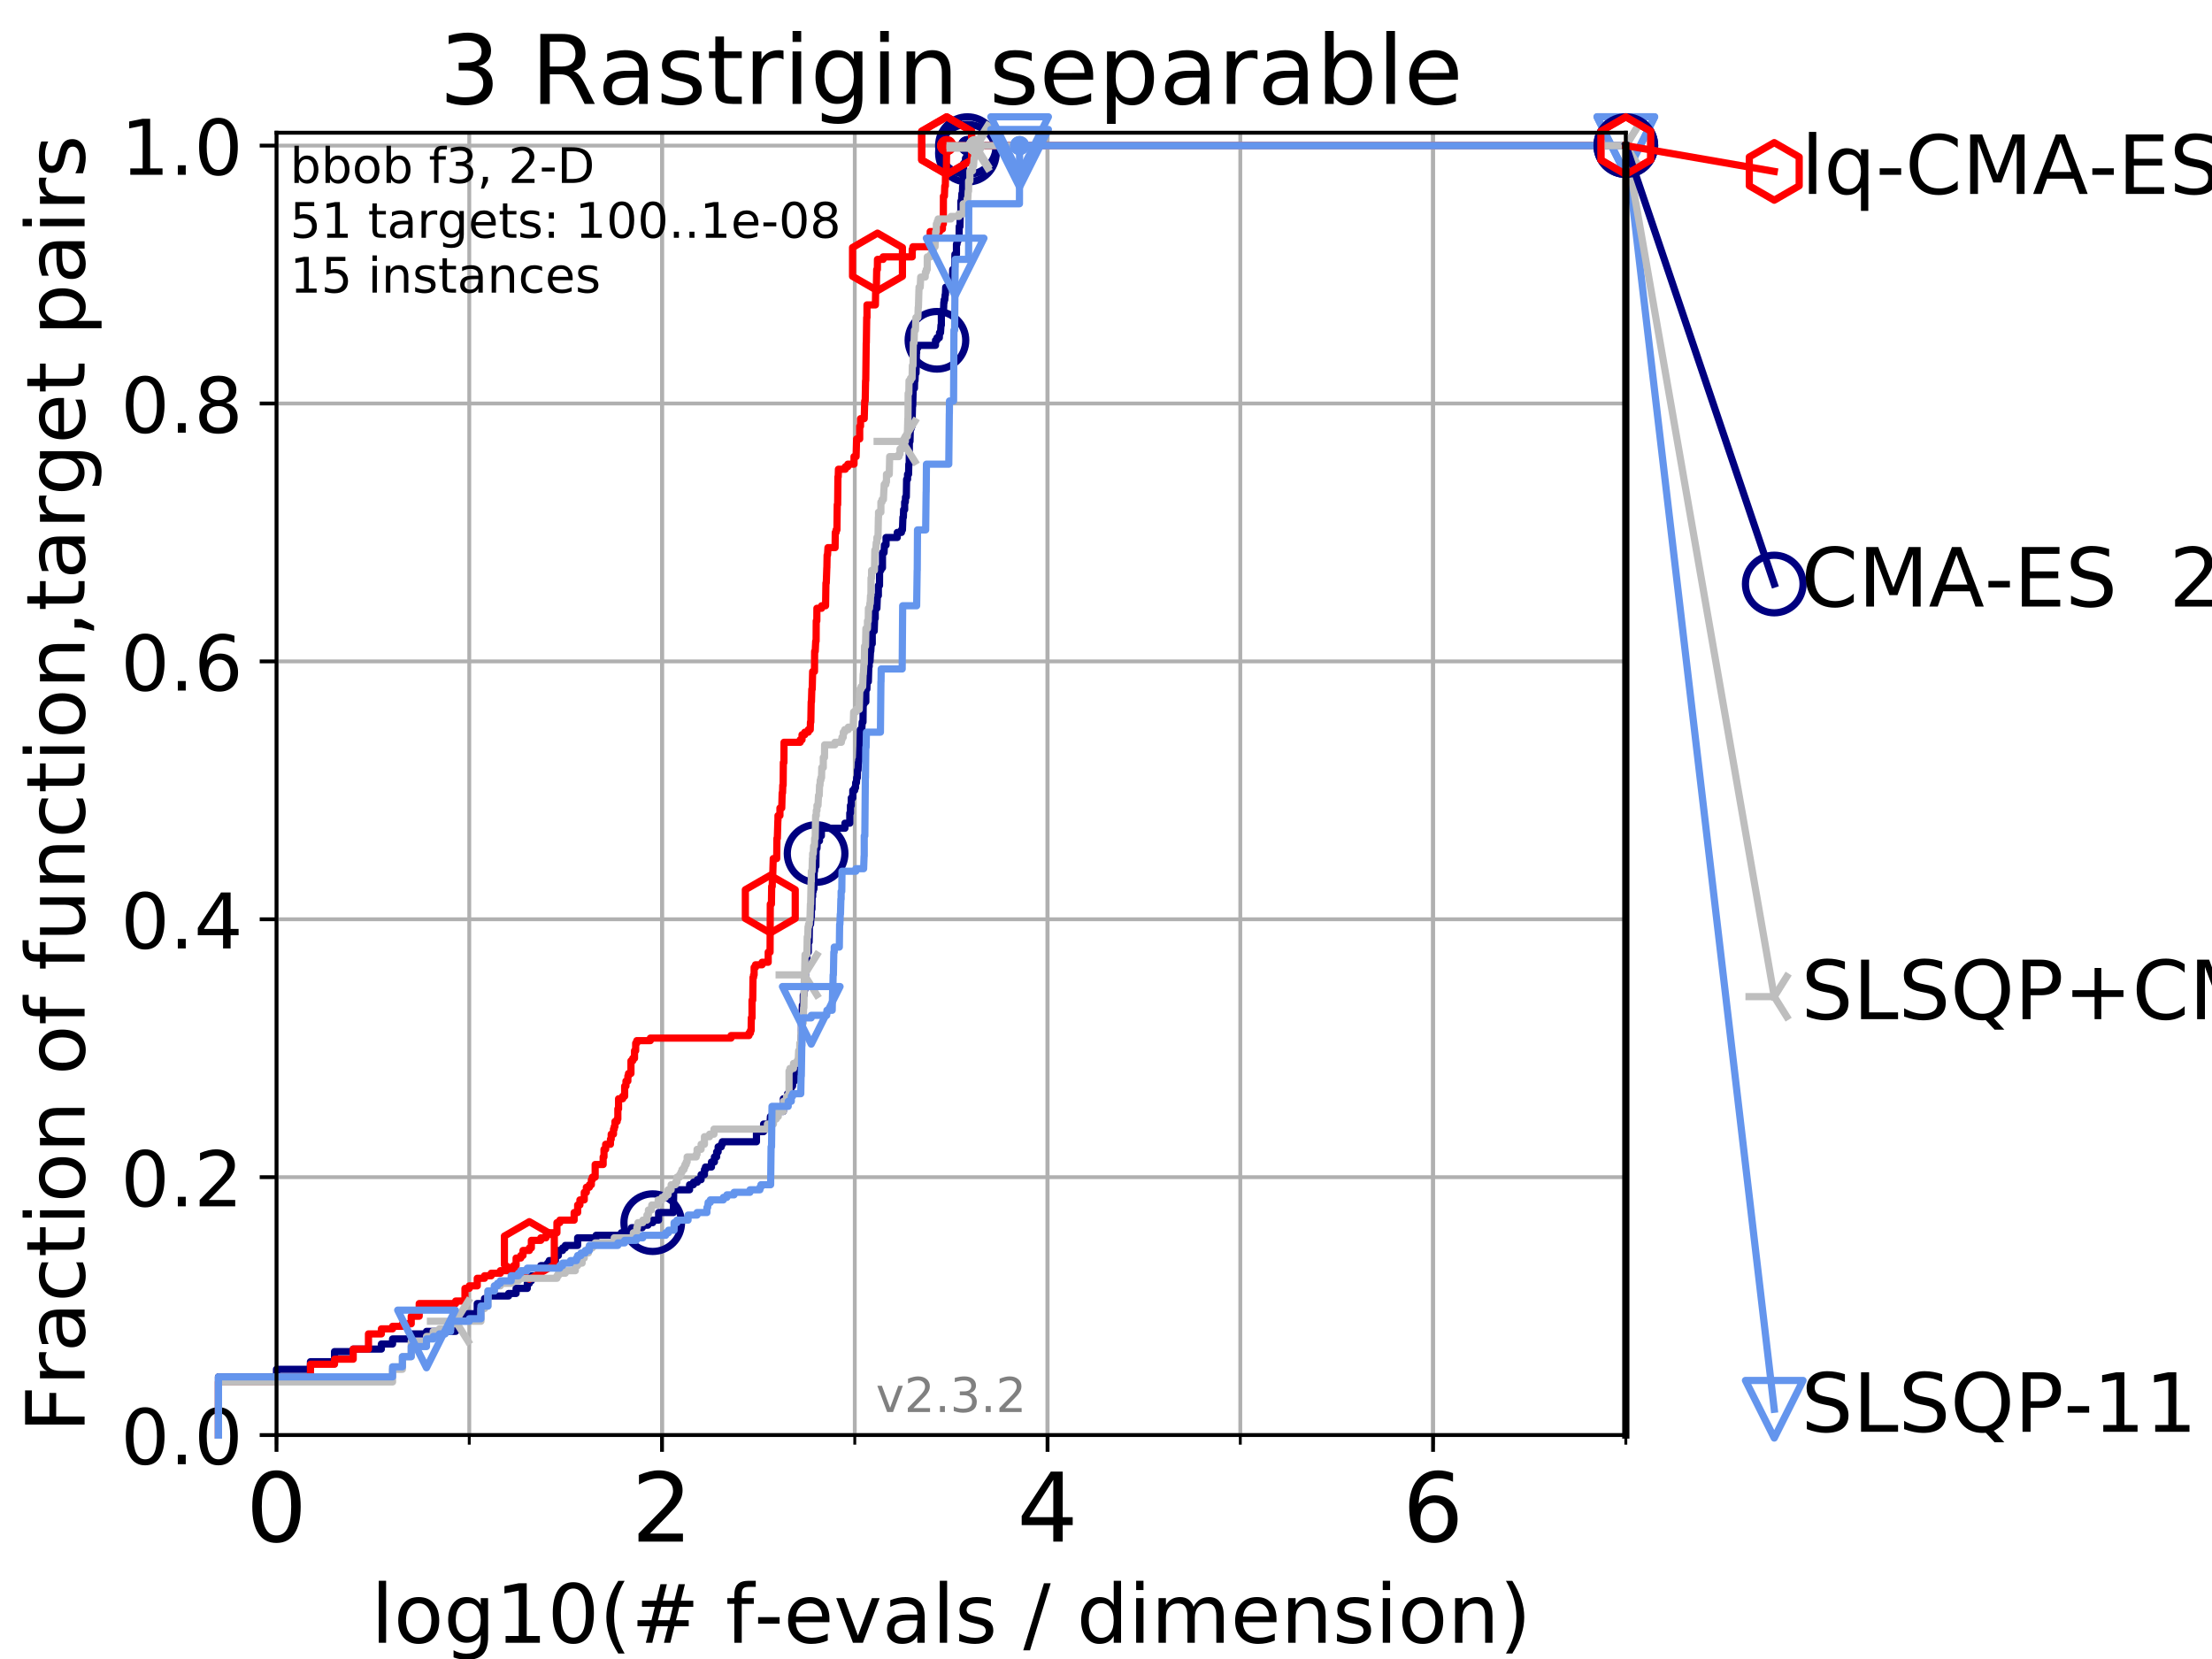 <?xml version="1.0" encoding="utf-8" standalone="no"?>
<!DOCTYPE svg PUBLIC "-//W3C//DTD SVG 1.1//EN"
  "http://www.w3.org/Graphics/SVG/1.1/DTD/svg11.dtd">
<!-- Created with matplotlib (https://matplotlib.org/) -->
<svg height="345.6pt" version="1.1" viewBox="0 0 460.8 345.6" width="460.8pt" xmlns="http://www.w3.org/2000/svg" xmlns:xlink="http://www.w3.org/1999/xlink">
 <defs>
  <style type="text/css">
*{stroke-linecap:butt;stroke-linejoin:round;}
  </style>
 </defs>
 <g id="figure_1">
  <g id="patch_1">
   <path d="M 0 345.6 
L 460.8 345.6 
L 460.8 0 
L 0 0 
z
" style="fill:#ffffff;"/>
  </g>
  <g id="axes_1">
   <g id="patch_2">
    <path d="M 57.6 298.944 
L 338.688 298.944 
L 338.688 27.648 
L 57.6 27.648 
z
" style="fill:#ffffff;"/>
   </g>
   <g id="matplotlib.axis_1">
    <g id="xtick_1">
     <g id="line2d_1">
      <path clip-path="url(#p1d06c8af39)" d="M 57.6 298.944 
L 57.6 27.648 
" style="fill:none;stroke:#b0b0b0;stroke-linecap:square;stroke-width:0.8;"/>
     </g>
     <g id="line2d_2">
      <defs>
       <path d="M 0 0 
L 0 3.5 
" id="ma5804cf72c" style="stroke:#000000;stroke-width:0.8;"/>
      </defs>
      <g>
       <use style="stroke:#000000;stroke-width:0.8;" x="57.6" xlink:href="#ma5804cf72c" y="298.944"/>
      </g>
     </g>
     <g id="text_1">
      <!-- 0 -->
      <defs>
       <path d="M 31.781 66.406 
Q 24.172 66.406 20.328 58.906 
Q 16.5 51.422 16.5 36.375 
Q 16.5 21.391 20.328 13.891 
Q 24.172 6.391 31.781 6.391 
Q 39.453 6.391 43.281 13.891 
Q 47.125 21.391 47.125 36.375 
Q 47.125 51.422 43.281 58.906 
Q 39.453 66.406 31.781 66.406 
z
M 31.781 74.219 
Q 44.047 74.219 50.516 64.516 
Q 56.984 54.828 56.984 36.375 
Q 56.984 17.969 50.516 8.266 
Q 44.047 -1.422 31.781 -1.422 
Q 19.531 -1.422 13.062 8.266 
Q 6.594 17.969 6.594 36.375 
Q 6.594 54.828 13.062 64.516 
Q 19.531 74.219 31.781 74.219 
z
" id="DejaVuSans-48"/>
      </defs>
      <g transform="translate(51.237 321.141)scale(0.2 -0.2)">
       <use xlink:href="#DejaVuSans-48"/>
      </g>
     </g>
    </g>
    <g id="xtick_2">
     <g id="line2d_3">
      <path clip-path="url(#p1d06c8af39)" d="M 137.911 298.944 
L 137.911 27.648 
" style="fill:none;stroke:#b0b0b0;stroke-linecap:square;stroke-width:0.8;"/>
     </g>
     <g id="line2d_4">
      <g>
       <use style="stroke:#000000;stroke-width:0.8;" x="137.911" xlink:href="#ma5804cf72c" y="298.944"/>
      </g>
     </g>
     <g id="text_2">
      <!-- 2 -->
      <defs>
       <path d="M 19.188 8.297 
L 53.609 8.297 
L 53.609 0 
L 7.328 0 
L 7.328 8.297 
Q 12.938 14.109 22.625 23.891 
Q 32.328 33.688 34.812 36.531 
Q 39.547 41.844 41.422 45.531 
Q 43.312 49.219 43.312 52.781 
Q 43.312 58.594 39.234 62.25 
Q 35.156 65.922 28.609 65.922 
Q 23.969 65.922 18.812 64.312 
Q 13.672 62.703 7.812 59.422 
L 7.812 69.391 
Q 13.766 71.781 18.938 73 
Q 24.125 74.219 28.422 74.219 
Q 39.75 74.219 46.484 68.547 
Q 53.219 62.891 53.219 53.422 
Q 53.219 48.922 51.531 44.891 
Q 49.859 40.875 45.406 35.406 
Q 44.188 33.984 37.641 27.219 
Q 31.109 20.453 19.188 8.297 
z
" id="DejaVuSans-50"/>
      </defs>
      <g transform="translate(131.548 321.141)scale(0.2 -0.2)">
       <use xlink:href="#DejaVuSans-50"/>
      </g>
     </g>
    </g>
    <g id="xtick_3">
     <g id="line2d_5">
      <path clip-path="url(#p1d06c8af39)" d="M 218.222 298.944 
L 218.222 27.648 
" style="fill:none;stroke:#b0b0b0;stroke-linecap:square;stroke-width:0.8;"/>
     </g>
     <g id="line2d_6">
      <g>
       <use style="stroke:#000000;stroke-width:0.8;" x="218.222" xlink:href="#ma5804cf72c" y="298.944"/>
      </g>
     </g>
     <g id="text_3">
      <!-- 4 -->
      <defs>
       <path d="M 37.797 64.312 
L 12.891 25.391 
L 37.797 25.391 
z
M 35.203 72.906 
L 47.609 72.906 
L 47.609 25.391 
L 58.016 25.391 
L 58.016 17.188 
L 47.609 17.188 
L 47.609 0 
L 37.797 0 
L 37.797 17.188 
L 4.891 17.188 
L 4.891 26.703 
z
" id="DejaVuSans-52"/>
      </defs>
      <g transform="translate(211.859 321.141)scale(0.2 -0.2)">
       <use xlink:href="#DejaVuSans-52"/>
      </g>
     </g>
    </g>
    <g id="xtick_4">
     <g id="line2d_7">
      <path clip-path="url(#p1d06c8af39)" d="M 298.533 298.944 
L 298.533 27.648 
" style="fill:none;stroke:#b0b0b0;stroke-linecap:square;stroke-width:0.8;"/>
     </g>
     <g id="line2d_8">
      <g>
       <use style="stroke:#000000;stroke-width:0.8;" x="298.533" xlink:href="#ma5804cf72c" y="298.944"/>
      </g>
     </g>
     <g id="text_4">
      <!-- 6 -->
      <defs>
       <path d="M 33.016 40.375 
Q 26.375 40.375 22.484 35.828 
Q 18.609 31.297 18.609 23.391 
Q 18.609 15.531 22.484 10.953 
Q 26.375 6.391 33.016 6.391 
Q 39.656 6.391 43.531 10.953 
Q 47.406 15.531 47.406 23.391 
Q 47.406 31.297 43.531 35.828 
Q 39.656 40.375 33.016 40.375 
z
M 52.594 71.297 
L 52.594 62.312 
Q 48.875 64.062 45.094 64.984 
Q 41.312 65.922 37.594 65.922 
Q 27.828 65.922 22.672 59.328 
Q 17.531 52.734 16.797 39.406 
Q 19.672 43.656 24.016 45.922 
Q 28.375 48.188 33.594 48.188 
Q 44.578 48.188 50.953 41.516 
Q 57.328 34.859 57.328 23.391 
Q 57.328 12.156 50.688 5.359 
Q 44.047 -1.422 33.016 -1.422 
Q 20.359 -1.422 13.672 8.266 
Q 6.984 17.969 6.984 36.375 
Q 6.984 53.656 15.188 63.938 
Q 23.391 74.219 37.203 74.219 
Q 40.922 74.219 44.703 73.484 
Q 48.484 72.75 52.594 71.297 
z
" id="DejaVuSans-54"/>
      </defs>
      <g transform="translate(292.17 321.141)scale(0.2 -0.2)">
       <use xlink:href="#DejaVuSans-54"/>
      </g>
     </g>
    </g>
    <g id="xtick_5">
     <g id="line2d_9">
      <path clip-path="url(#p1d06c8af39)" d="M 57.6 298.944 
L 57.6 27.648 
" style="fill:none;stroke:#b0b0b0;stroke-linecap:square;stroke-width:0.8;"/>
     </g>
     <g id="line2d_10">
      <defs>
       <path d="M 0 0 
L 0 2 
" id="mf4bfdc6c2d" style="stroke:#000000;stroke-width:0.6;"/>
      </defs>
      <g>
       <use style="stroke:#000000;stroke-width:0.6;" x="57.6" xlink:href="#mf4bfdc6c2d" y="298.944"/>
      </g>
     </g>
    </g>
    <g id="xtick_6">
     <g id="line2d_11">
      <path clip-path="url(#p1d06c8af39)" d="M 97.755 298.944 
L 97.755 27.648 
" style="fill:none;stroke:#b0b0b0;stroke-linecap:square;stroke-width:0.8;"/>
     </g>
     <g id="line2d_12">
      <g>
       <use style="stroke:#000000;stroke-width:0.6;" x="97.755" xlink:href="#mf4bfdc6c2d" y="298.944"/>
      </g>
     </g>
    </g>
    <g id="xtick_7">
     <g id="line2d_13">
      <path clip-path="url(#p1d06c8af39)" d="M 137.911 298.944 
L 137.911 27.648 
" style="fill:none;stroke:#b0b0b0;stroke-linecap:square;stroke-width:0.8;"/>
     </g>
     <g id="line2d_14">
      <g>
       <use style="stroke:#000000;stroke-width:0.6;" x="137.911" xlink:href="#mf4bfdc6c2d" y="298.944"/>
      </g>
     </g>
    </g>
    <g id="xtick_8">
     <g id="line2d_15">
      <path clip-path="url(#p1d06c8af39)" d="M 178.066 298.944 
L 178.066 27.648 
" style="fill:none;stroke:#b0b0b0;stroke-linecap:square;stroke-width:0.8;"/>
     </g>
     <g id="line2d_16">
      <g>
       <use style="stroke:#000000;stroke-width:0.6;" x="178.066" xlink:href="#mf4bfdc6c2d" y="298.944"/>
      </g>
     </g>
    </g>
    <g id="xtick_9">
     <g id="line2d_17">
      <path clip-path="url(#p1d06c8af39)" d="M 218.222 298.944 
L 218.222 27.648 
" style="fill:none;stroke:#b0b0b0;stroke-linecap:square;stroke-width:0.8;"/>
     </g>
     <g id="line2d_18">
      <g>
       <use style="stroke:#000000;stroke-width:0.6;" x="218.222" xlink:href="#mf4bfdc6c2d" y="298.944"/>
      </g>
     </g>
    </g>
    <g id="xtick_10">
     <g id="line2d_19">
      <path clip-path="url(#p1d06c8af39)" d="M 258.377 298.944 
L 258.377 27.648 
" style="fill:none;stroke:#b0b0b0;stroke-linecap:square;stroke-width:0.8;"/>
     </g>
     <g id="line2d_20">
      <g>
       <use style="stroke:#000000;stroke-width:0.6;" x="258.377" xlink:href="#mf4bfdc6c2d" y="298.944"/>
      </g>
     </g>
    </g>
    <g id="xtick_11">
     <g id="line2d_21">
      <path clip-path="url(#p1d06c8af39)" d="M 298.533 298.944 
L 298.533 27.648 
" style="fill:none;stroke:#b0b0b0;stroke-linecap:square;stroke-width:0.8;"/>
     </g>
     <g id="line2d_22">
      <g>
       <use style="stroke:#000000;stroke-width:0.6;" x="298.533" xlink:href="#mf4bfdc6c2d" y="298.944"/>
      </g>
     </g>
    </g>
    <g id="xtick_12">
     <g id="line2d_23">
      <path clip-path="url(#p1d06c8af39)" d="M 338.688 298.944 
L 338.688 27.648 
" style="fill:none;stroke:#b0b0b0;stroke-linecap:square;stroke-width:0.8;"/>
     </g>
     <g id="line2d_24">
      <g>
       <use style="stroke:#000000;stroke-width:0.6;" x="338.688" xlink:href="#mf4bfdc6c2d" y="298.944"/>
      </g>
     </g>
    </g>
    <g id="text_5">
     <!-- log10(# f-evals / dimension) -->
     <defs>
      <path d="M 9.422 75.984 
L 18.406 75.984 
L 18.406 0 
L 9.422 0 
z
" id="DejaVuSans-108"/>
      <path d="M 30.609 48.391 
Q 23.391 48.391 19.188 42.75 
Q 14.984 37.109 14.984 27.297 
Q 14.984 17.484 19.156 11.844 
Q 23.344 6.203 30.609 6.203 
Q 37.797 6.203 41.984 11.859 
Q 46.188 17.531 46.188 27.297 
Q 46.188 37.016 41.984 42.703 
Q 37.797 48.391 30.609 48.391 
z
M 30.609 56 
Q 42.328 56 49.016 48.375 
Q 55.719 40.766 55.719 27.297 
Q 55.719 13.875 49.016 6.219 
Q 42.328 -1.422 30.609 -1.422 
Q 18.844 -1.422 12.172 6.219 
Q 5.516 13.875 5.516 27.297 
Q 5.516 40.766 12.172 48.375 
Q 18.844 56 30.609 56 
z
" id="DejaVuSans-111"/>
      <path d="M 45.406 27.984 
Q 45.406 37.75 41.375 43.109 
Q 37.359 48.484 30.078 48.484 
Q 22.859 48.484 18.828 43.109 
Q 14.797 37.75 14.797 27.984 
Q 14.797 18.266 18.828 12.891 
Q 22.859 7.516 30.078 7.516 
Q 37.359 7.516 41.375 12.891 
Q 45.406 18.266 45.406 27.984 
z
M 54.391 6.781 
Q 54.391 -7.172 48.188 -13.984 
Q 42 -20.797 29.203 -20.797 
Q 24.469 -20.797 20.266 -20.094 
Q 16.062 -19.391 12.109 -17.922 
L 12.109 -9.188 
Q 16.062 -11.328 19.922 -12.344 
Q 23.781 -13.375 27.781 -13.375 
Q 36.625 -13.375 41.016 -8.766 
Q 45.406 -4.156 45.406 5.172 
L 45.406 9.625 
Q 42.625 4.781 38.281 2.391 
Q 33.938 0 27.875 0 
Q 17.828 0 11.672 7.656 
Q 5.516 15.328 5.516 27.984 
Q 5.516 40.672 11.672 48.328 
Q 17.828 56 27.875 56 
Q 33.938 56 38.281 53.609 
Q 42.625 51.219 45.406 46.391 
L 45.406 54.688 
L 54.391 54.688 
z
" id="DejaVuSans-103"/>
      <path d="M 12.406 8.297 
L 28.516 8.297 
L 28.516 63.922 
L 10.984 60.406 
L 10.984 69.391 
L 28.422 72.906 
L 38.281 72.906 
L 38.281 8.297 
L 54.391 8.297 
L 54.391 0 
L 12.406 0 
z
" id="DejaVuSans-49"/>
      <path d="M 31 75.875 
Q 24.469 64.656 21.281 53.656 
Q 18.109 42.672 18.109 31.391 
Q 18.109 20.125 21.312 9.062 
Q 24.516 -2 31 -13.188 
L 23.188 -13.188 
Q 15.875 -1.703 12.234 9.375 
Q 8.594 20.453 8.594 31.391 
Q 8.594 42.281 12.203 53.312 
Q 15.828 64.359 23.188 75.875 
z
" id="DejaVuSans-40"/>
      <path d="M 51.125 44 
L 36.922 44 
L 32.812 27.688 
L 47.125 27.688 
z
M 43.797 71.781 
L 38.719 51.516 
L 52.984 51.516 
L 58.109 71.781 
L 65.922 71.781 
L 60.891 51.516 
L 76.125 51.516 
L 76.125 44 
L 58.984 44 
L 54.984 27.688 
L 70.516 27.688 
L 70.516 20.219 
L 53.078 20.219 
L 48 0 
L 40.188 0 
L 45.219 20.219 
L 30.906 20.219 
L 25.875 0 
L 18.016 0 
L 23.094 20.219 
L 7.719 20.219 
L 7.719 27.688 
L 24.906 27.688 
L 29 44 
L 13.281 44 
L 13.281 51.516 
L 30.906 51.516 
L 35.891 71.781 
z
" id="DejaVuSans-35"/>
      <path id="DejaVuSans-32"/>
      <path d="M 37.109 75.984 
L 37.109 68.5 
L 28.516 68.5 
Q 23.688 68.5 21.797 66.547 
Q 19.922 64.594 19.922 59.516 
L 19.922 54.688 
L 34.719 54.688 
L 34.719 47.703 
L 19.922 47.703 
L 19.922 0 
L 10.891 0 
L 10.891 47.703 
L 2.297 47.703 
L 2.297 54.688 
L 10.891 54.688 
L 10.891 58.5 
Q 10.891 67.625 15.141 71.797 
Q 19.391 75.984 28.609 75.984 
z
" id="DejaVuSans-102"/>
      <path d="M 4.891 31.391 
L 31.203 31.391 
L 31.203 23.391 
L 4.891 23.391 
z
" id="DejaVuSans-45"/>
      <path d="M 56.203 29.594 
L 56.203 25.203 
L 14.891 25.203 
Q 15.484 15.922 20.484 11.062 
Q 25.484 6.203 34.422 6.203 
Q 39.594 6.203 44.453 7.469 
Q 49.312 8.734 54.109 11.281 
L 54.109 2.781 
Q 49.266 0.734 44.188 -0.344 
Q 39.109 -1.422 33.891 -1.422 
Q 20.797 -1.422 13.156 6.188 
Q 5.516 13.812 5.516 26.812 
Q 5.516 40.234 12.766 48.109 
Q 20.016 56 32.328 56 
Q 43.359 56 49.781 48.891 
Q 56.203 41.797 56.203 29.594 
z
M 47.219 32.234 
Q 47.125 39.594 43.094 43.984 
Q 39.062 48.391 32.422 48.391 
Q 24.906 48.391 20.391 44.141 
Q 15.875 39.891 15.188 32.172 
z
" id="DejaVuSans-101"/>
      <path d="M 2.984 54.688 
L 12.5 54.688 
L 29.594 8.797 
L 46.688 54.688 
L 56.203 54.688 
L 35.688 0 
L 23.484 0 
z
" id="DejaVuSans-118"/>
      <path d="M 34.281 27.484 
Q 23.391 27.484 19.188 25 
Q 14.984 22.516 14.984 16.5 
Q 14.984 11.719 18.141 8.906 
Q 21.297 6.109 26.703 6.109 
Q 34.188 6.109 38.703 11.406 
Q 43.219 16.703 43.219 25.484 
L 43.219 27.484 
z
M 52.203 31.203 
L 52.203 0 
L 43.219 0 
L 43.219 8.297 
Q 40.141 3.328 35.547 0.953 
Q 30.953 -1.422 24.312 -1.422 
Q 15.922 -1.422 10.953 3.297 
Q 6 8.016 6 15.922 
Q 6 25.141 12.172 29.828 
Q 18.359 34.516 30.609 34.516 
L 43.219 34.516 
L 43.219 35.406 
Q 43.219 41.609 39.141 45 
Q 35.062 48.391 27.688 48.391 
Q 23 48.391 18.547 47.266 
Q 14.109 46.141 10.016 43.891 
L 10.016 52.203 
Q 14.938 54.109 19.578 55.047 
Q 24.219 56 28.609 56 
Q 40.484 56 46.344 49.844 
Q 52.203 43.703 52.203 31.203 
z
" id="DejaVuSans-97"/>
      <path d="M 44.281 53.078 
L 44.281 44.578 
Q 40.484 46.531 36.375 47.5 
Q 32.281 48.484 27.875 48.484 
Q 21.188 48.484 17.844 46.438 
Q 14.5 44.391 14.5 40.281 
Q 14.5 37.156 16.891 35.375 
Q 19.281 33.594 26.516 31.984 
L 29.594 31.297 
Q 39.156 29.25 43.188 25.516 
Q 47.219 21.781 47.219 15.094 
Q 47.219 7.469 41.188 3.016 
Q 35.156 -1.422 24.609 -1.422 
Q 20.219 -1.422 15.453 -0.562 
Q 10.688 0.297 5.422 2 
L 5.422 11.281 
Q 10.406 8.688 15.234 7.391 
Q 20.062 6.109 24.812 6.109 
Q 31.156 6.109 34.562 8.281 
Q 37.984 10.453 37.984 14.406 
Q 37.984 18.062 35.516 20.016 
Q 33.062 21.969 24.703 23.781 
L 21.578 24.516 
Q 13.234 26.266 9.516 29.906 
Q 5.812 33.547 5.812 39.891 
Q 5.812 47.609 11.281 51.797 
Q 16.75 56 26.812 56 
Q 31.781 56 36.172 55.266 
Q 40.578 54.547 44.281 53.078 
z
" id="DejaVuSans-115"/>
      <path d="M 25.391 72.906 
L 33.688 72.906 
L 8.297 -9.281 
L 0 -9.281 
z
" id="DejaVuSans-47"/>
      <path d="M 45.406 46.391 
L 45.406 75.984 
L 54.391 75.984 
L 54.391 0 
L 45.406 0 
L 45.406 8.203 
Q 42.578 3.328 38.25 0.953 
Q 33.938 -1.422 27.875 -1.422 
Q 17.969 -1.422 11.734 6.484 
Q 5.516 14.406 5.516 27.297 
Q 5.516 40.188 11.734 48.094 
Q 17.969 56 27.875 56 
Q 33.938 56 38.25 53.625 
Q 42.578 51.266 45.406 46.391 
z
M 14.797 27.297 
Q 14.797 17.391 18.875 11.75 
Q 22.953 6.109 30.078 6.109 
Q 37.203 6.109 41.297 11.75 
Q 45.406 17.391 45.406 27.297 
Q 45.406 37.203 41.297 42.844 
Q 37.203 48.484 30.078 48.484 
Q 22.953 48.484 18.875 42.844 
Q 14.797 37.203 14.797 27.297 
z
" id="DejaVuSans-100"/>
      <path d="M 9.422 54.688 
L 18.406 54.688 
L 18.406 0 
L 9.422 0 
z
M 9.422 75.984 
L 18.406 75.984 
L 18.406 64.594 
L 9.422 64.594 
z
" id="DejaVuSans-105"/>
      <path d="M 52 44.188 
Q 55.375 50.25 60.062 53.125 
Q 64.75 56 71.094 56 
Q 79.641 56 84.281 50.016 
Q 88.922 44.047 88.922 33.016 
L 88.922 0 
L 79.891 0 
L 79.891 32.719 
Q 79.891 40.578 77.094 44.375 
Q 74.312 48.188 68.609 48.188 
Q 61.625 48.188 57.562 43.547 
Q 53.516 38.922 53.516 30.906 
L 53.516 0 
L 44.484 0 
L 44.484 32.719 
Q 44.484 40.625 41.703 44.406 
Q 38.922 48.188 33.109 48.188 
Q 26.219 48.188 22.156 43.531 
Q 18.109 38.875 18.109 30.906 
L 18.109 0 
L 9.078 0 
L 9.078 54.688 
L 18.109 54.688 
L 18.109 46.188 
Q 21.188 51.219 25.484 53.609 
Q 29.781 56 35.688 56 
Q 41.656 56 45.828 52.969 
Q 50 49.953 52 44.188 
z
" id="DejaVuSans-109"/>
      <path d="M 54.891 33.016 
L 54.891 0 
L 45.906 0 
L 45.906 32.719 
Q 45.906 40.484 42.875 44.328 
Q 39.844 48.188 33.797 48.188 
Q 26.516 48.188 22.312 43.547 
Q 18.109 38.922 18.109 30.906 
L 18.109 0 
L 9.078 0 
L 9.078 54.688 
L 18.109 54.688 
L 18.109 46.188 
Q 21.344 51.125 25.703 53.562 
Q 30.078 56 35.797 56 
Q 45.219 56 50.047 50.172 
Q 54.891 44.344 54.891 33.016 
z
" id="DejaVuSans-110"/>
      <path d="M 8.016 75.875 
L 15.828 75.875 
Q 23.141 64.359 26.781 53.312 
Q 30.422 42.281 30.422 31.391 
Q 30.422 20.453 26.781 9.375 
Q 23.141 -1.703 15.828 -13.188 
L 8.016 -13.188 
Q 14.5 -2 17.703 9.062 
Q 20.906 20.125 20.906 31.391 
Q 20.906 42.672 17.703 53.656 
Q 14.5 64.656 8.016 75.875 
z
" id="DejaVuSans-41"/>
     </defs>
     <g transform="translate(77.303 342.218)scale(0.17 -0.17)">
      <use xlink:href="#DejaVuSans-108"/>
      <use x="27.783" xlink:href="#DejaVuSans-111"/>
      <use x="88.965" xlink:href="#DejaVuSans-103"/>
      <use x="152.441" xlink:href="#DejaVuSans-49"/>
      <use x="216.064" xlink:href="#DejaVuSans-48"/>
      <use x="279.688" xlink:href="#DejaVuSans-40"/>
      <use x="318.701" xlink:href="#DejaVuSans-35"/>
      <use x="402.49" xlink:href="#DejaVuSans-32"/>
      <use x="434.277" xlink:href="#DejaVuSans-102"/>
      <use x="469.404" xlink:href="#DejaVuSans-45"/>
      <use x="505.488" xlink:href="#DejaVuSans-101"/>
      <use x="567.012" xlink:href="#DejaVuSans-118"/>
      <use x="626.191" xlink:href="#DejaVuSans-97"/>
      <use x="687.471" xlink:href="#DejaVuSans-108"/>
      <use x="715.254" xlink:href="#DejaVuSans-115"/>
      <use x="767.354" xlink:href="#DejaVuSans-32"/>
      <use x="799.141" xlink:href="#DejaVuSans-47"/>
      <use x="832.832" xlink:href="#DejaVuSans-32"/>
      <use x="864.619" xlink:href="#DejaVuSans-100"/>
      <use x="928.096" xlink:href="#DejaVuSans-105"/>
      <use x="955.879" xlink:href="#DejaVuSans-109"/>
      <use x="1053.291" xlink:href="#DejaVuSans-101"/>
      <use x="1114.814" xlink:href="#DejaVuSans-110"/>
      <use x="1178.193" xlink:href="#DejaVuSans-115"/>
      <use x="1230.293" xlink:href="#DejaVuSans-105"/>
      <use x="1258.076" xlink:href="#DejaVuSans-111"/>
      <use x="1319.258" xlink:href="#DejaVuSans-110"/>
      <use x="1382.637" xlink:href="#DejaVuSans-41"/>
     </g>
    </g>
   </g>
   <g id="matplotlib.axis_2">
    <g id="ytick_1">
     <g id="line2d_25">
      <path clip-path="url(#p1d06c8af39)" d="M 57.6 298.944 
L 338.688 298.944 
" style="fill:none;stroke:#b0b0b0;stroke-linecap:square;stroke-width:0.8;"/>
     </g>
     <g id="line2d_26">
      <defs>
       <path d="M 0 0 
L -3.5 0 
" id="m55ffe827e1" style="stroke:#000000;stroke-width:0.8;"/>
      </defs>
      <g>
       <use style="stroke:#000000;stroke-width:0.8;" x="57.6" xlink:href="#m55ffe827e1" y="298.944"/>
      </g>
     </g>
     <g id="text_6">
      <!-- 0.0 -->
      <defs>
       <path d="M 10.688 12.406 
L 21 12.406 
L 21 0 
L 10.688 0 
z
" id="DejaVuSans-46"/>
      </defs>
      <g transform="translate(25.155 305.023)scale(0.16 -0.16)">
       <use xlink:href="#DejaVuSans-48"/>
       <use x="63.623" xlink:href="#DejaVuSans-46"/>
       <use x="95.41" xlink:href="#DejaVuSans-48"/>
      </g>
     </g>
    </g>
    <g id="ytick_2">
     <g id="line2d_27">
      <path clip-path="url(#p1d06c8af39)" d="M 57.6 245.222 
L 338.688 245.222 
" style="fill:none;stroke:#b0b0b0;stroke-linecap:square;stroke-width:0.8;"/>
     </g>
     <g id="line2d_28">
      <g>
       <use style="stroke:#000000;stroke-width:0.8;" x="57.6" xlink:href="#m55ffe827e1" y="245.222"/>
      </g>
     </g>
     <g id="text_7">
      <!-- 0.2 -->
      <g transform="translate(25.155 251.301)scale(0.16 -0.16)">
       <use xlink:href="#DejaVuSans-48"/>
       <use x="63.623" xlink:href="#DejaVuSans-46"/>
       <use x="95.41" xlink:href="#DejaVuSans-50"/>
      </g>
     </g>
    </g>
    <g id="ytick_3">
     <g id="line2d_29">
      <path clip-path="url(#p1d06c8af39)" d="M 57.6 191.5 
L 338.688 191.5 
" style="fill:none;stroke:#b0b0b0;stroke-linecap:square;stroke-width:0.8;"/>
     </g>
     <g id="line2d_30">
      <g>
       <use style="stroke:#000000;stroke-width:0.8;" x="57.6" xlink:href="#m55ffe827e1" y="191.5"/>
      </g>
     </g>
     <g id="text_8">
      <!-- 0.4 -->
      <g transform="translate(25.155 197.579)scale(0.16 -0.16)">
       <use xlink:href="#DejaVuSans-48"/>
       <use x="63.623" xlink:href="#DejaVuSans-46"/>
       <use x="95.41" xlink:href="#DejaVuSans-52"/>
      </g>
     </g>
    </g>
    <g id="ytick_4">
     <g id="line2d_31">
      <path clip-path="url(#p1d06c8af39)" d="M 57.6 137.778 
L 338.688 137.778 
" style="fill:none;stroke:#b0b0b0;stroke-linecap:square;stroke-width:0.8;"/>
     </g>
     <g id="line2d_32">
      <g>
       <use style="stroke:#000000;stroke-width:0.8;" x="57.6" xlink:href="#m55ffe827e1" y="137.778"/>
      </g>
     </g>
     <g id="text_9">
      <!-- 0.6 -->
      <g transform="translate(25.155 143.857)scale(0.16 -0.16)">
       <use xlink:href="#DejaVuSans-48"/>
       <use x="63.623" xlink:href="#DejaVuSans-46"/>
       <use x="95.41" xlink:href="#DejaVuSans-54"/>
      </g>
     </g>
    </g>
    <g id="ytick_5">
     <g id="line2d_33">
      <path clip-path="url(#p1d06c8af39)" d="M 57.6 84.056 
L 338.688 84.056 
" style="fill:none;stroke:#b0b0b0;stroke-linecap:square;stroke-width:0.8;"/>
     </g>
     <g id="line2d_34">
      <g>
       <use style="stroke:#000000;stroke-width:0.8;" x="57.6" xlink:href="#m55ffe827e1" y="84.056"/>
      </g>
     </g>
     <g id="text_10">
      <!-- 0.8 -->
      <defs>
       <path d="M 31.781 34.625 
Q 24.75 34.625 20.719 30.859 
Q 16.703 27.094 16.703 20.516 
Q 16.703 13.922 20.719 10.156 
Q 24.75 6.391 31.781 6.391 
Q 38.812 6.391 42.859 10.172 
Q 46.922 13.969 46.922 20.516 
Q 46.922 27.094 42.891 30.859 
Q 38.875 34.625 31.781 34.625 
z
M 21.922 38.812 
Q 15.578 40.375 12.031 44.719 
Q 8.5 49.078 8.5 55.328 
Q 8.5 64.062 14.719 69.141 
Q 20.953 74.219 31.781 74.219 
Q 42.672 74.219 48.875 69.141 
Q 55.078 64.062 55.078 55.328 
Q 55.078 49.078 51.531 44.719 
Q 48 40.375 41.703 38.812 
Q 48.828 37.156 52.797 32.312 
Q 56.781 27.484 56.781 20.516 
Q 56.781 9.906 50.312 4.234 
Q 43.844 -1.422 31.781 -1.422 
Q 19.734 -1.422 13.25 4.234 
Q 6.781 9.906 6.781 20.516 
Q 6.781 27.484 10.781 32.312 
Q 14.797 37.156 21.922 38.812 
z
M 18.312 54.391 
Q 18.312 48.734 21.844 45.562 
Q 25.391 42.391 31.781 42.391 
Q 38.141 42.391 41.719 45.562 
Q 45.312 48.734 45.312 54.391 
Q 45.312 60.062 41.719 63.234 
Q 38.141 66.406 31.781 66.406 
Q 25.391 66.406 21.844 63.234 
Q 18.312 60.062 18.312 54.391 
z
" id="DejaVuSans-56"/>
      </defs>
      <g transform="translate(25.155 90.135)scale(0.16 -0.16)">
       <use xlink:href="#DejaVuSans-48"/>
       <use x="63.623" xlink:href="#DejaVuSans-46"/>
       <use x="95.41" xlink:href="#DejaVuSans-56"/>
      </g>
     </g>
    </g>
    <g id="ytick_6">
     <g id="line2d_35">
      <path clip-path="url(#p1d06c8af39)" d="M 57.6 30.334 
L 338.688 30.334 
" style="fill:none;stroke:#b0b0b0;stroke-linecap:square;stroke-width:0.8;"/>
     </g>
     <g id="line2d_36">
      <g>
       <use style="stroke:#000000;stroke-width:0.8;" x="57.6" xlink:href="#m55ffe827e1" y="30.334"/>
      </g>
     </g>
     <g id="text_11">
      <!-- 1.0 -->
      <g transform="translate(25.155 36.413)scale(0.16 -0.16)">
       <use xlink:href="#DejaVuSans-49"/>
       <use x="63.623" xlink:href="#DejaVuSans-46"/>
       <use x="95.41" xlink:href="#DejaVuSans-48"/>
      </g>
     </g>
    </g>
    <g id="text_12">
     <!-- Fraction of function,target pairs -->
     <defs>
      <path d="M 9.812 72.906 
L 51.703 72.906 
L 51.703 64.594 
L 19.672 64.594 
L 19.672 43.109 
L 48.578 43.109 
L 48.578 34.812 
L 19.672 34.812 
L 19.672 0 
L 9.812 0 
z
" id="DejaVuSans-70"/>
      <path d="M 41.109 46.297 
Q 39.594 47.172 37.812 47.578 
Q 36.031 48 33.891 48 
Q 26.266 48 22.188 43.047 
Q 18.109 38.094 18.109 28.812 
L 18.109 0 
L 9.078 0 
L 9.078 54.688 
L 18.109 54.688 
L 18.109 46.188 
Q 20.953 51.172 25.484 53.578 
Q 30.031 56 36.531 56 
Q 37.453 56 38.578 55.875 
Q 39.703 55.766 41.062 55.516 
z
" id="DejaVuSans-114"/>
      <path d="M 48.781 52.594 
L 48.781 44.188 
Q 44.969 46.297 41.141 47.344 
Q 37.312 48.391 33.406 48.391 
Q 24.656 48.391 19.812 42.844 
Q 14.984 37.312 14.984 27.297 
Q 14.984 17.281 19.812 11.734 
Q 24.656 6.203 33.406 6.203 
Q 37.312 6.203 41.141 7.25 
Q 44.969 8.297 48.781 10.406 
L 48.781 2.094 
Q 45.016 0.344 40.984 -0.531 
Q 36.969 -1.422 32.422 -1.422 
Q 20.062 -1.422 12.781 6.344 
Q 5.516 14.109 5.516 27.297 
Q 5.516 40.672 12.859 48.328 
Q 20.219 56 33.016 56 
Q 37.156 56 41.109 55.141 
Q 45.062 54.297 48.781 52.594 
z
" id="DejaVuSans-99"/>
      <path d="M 18.312 70.219 
L 18.312 54.688 
L 36.812 54.688 
L 36.812 47.703 
L 18.312 47.703 
L 18.312 18.016 
Q 18.312 11.328 20.141 9.422 
Q 21.969 7.516 27.594 7.516 
L 36.812 7.516 
L 36.812 0 
L 27.594 0 
Q 17.188 0 13.234 3.875 
Q 9.281 7.766 9.281 18.016 
L 9.281 47.703 
L 2.688 47.703 
L 2.688 54.688 
L 9.281 54.688 
L 9.281 70.219 
z
" id="DejaVuSans-116"/>
      <path d="M 8.5 21.578 
L 8.5 54.688 
L 17.484 54.688 
L 17.484 21.922 
Q 17.484 14.156 20.5 10.266 
Q 23.531 6.391 29.594 6.391 
Q 36.859 6.391 41.078 11.031 
Q 45.312 15.672 45.312 23.688 
L 45.312 54.688 
L 54.297 54.688 
L 54.297 0 
L 45.312 0 
L 45.312 8.406 
Q 42.047 3.422 37.719 1 
Q 33.406 -1.422 27.688 -1.422 
Q 18.266 -1.422 13.375 4.438 
Q 8.5 10.297 8.5 21.578 
z
M 31.109 56 
z
" id="DejaVuSans-117"/>
      <path d="M 11.719 12.406 
L 22.016 12.406 
L 22.016 4 
L 14.016 -11.625 
L 7.719 -11.625 
L 11.719 4 
z
" id="DejaVuSans-44"/>
      <path d="M 18.109 8.203 
L 18.109 -20.797 
L 9.078 -20.797 
L 9.078 54.688 
L 18.109 54.688 
L 18.109 46.391 
Q 20.953 51.266 25.266 53.625 
Q 29.594 56 35.594 56 
Q 45.562 56 51.781 48.094 
Q 58.016 40.188 58.016 27.297 
Q 58.016 14.406 51.781 6.484 
Q 45.562 -1.422 35.594 -1.422 
Q 29.594 -1.422 25.266 0.953 
Q 20.953 3.328 18.109 8.203 
z
M 48.688 27.297 
Q 48.688 37.203 44.609 42.844 
Q 40.531 48.484 33.406 48.484 
Q 26.266 48.484 22.188 42.844 
Q 18.109 37.203 18.109 27.297 
Q 18.109 17.391 22.188 11.75 
Q 26.266 6.109 33.406 6.109 
Q 40.531 6.109 44.609 11.75 
Q 48.688 17.391 48.688 27.297 
z
" id="DejaVuSans-112"/>
     </defs>
     <g transform="translate(17.62 298.435)rotate(-90)scale(0.17 -0.17)">
      <use xlink:href="#DejaVuSans-70"/>
      <use x="57.41" xlink:href="#DejaVuSans-114"/>
      <use x="98.523" xlink:href="#DejaVuSans-97"/>
      <use x="159.803" xlink:href="#DejaVuSans-99"/>
      <use x="214.783" xlink:href="#DejaVuSans-116"/>
      <use x="253.992" xlink:href="#DejaVuSans-105"/>
      <use x="281.775" xlink:href="#DejaVuSans-111"/>
      <use x="342.957" xlink:href="#DejaVuSans-110"/>
      <use x="406.336" xlink:href="#DejaVuSans-32"/>
      <use x="438.123" xlink:href="#DejaVuSans-111"/>
      <use x="499.305" xlink:href="#DejaVuSans-102"/>
      <use x="534.51" xlink:href="#DejaVuSans-32"/>
      <use x="566.297" xlink:href="#DejaVuSans-102"/>
      <use x="601.502" xlink:href="#DejaVuSans-117"/>
      <use x="664.881" xlink:href="#DejaVuSans-110"/>
      <use x="728.26" xlink:href="#DejaVuSans-99"/>
      <use x="783.24" xlink:href="#DejaVuSans-116"/>
      <use x="822.449" xlink:href="#DejaVuSans-105"/>
      <use x="850.232" xlink:href="#DejaVuSans-111"/>
      <use x="911.414" xlink:href="#DejaVuSans-110"/>
      <use x="974.793" xlink:href="#DejaVuSans-44"/>
      <use x="1006.58" xlink:href="#DejaVuSans-116"/>
      <use x="1045.789" xlink:href="#DejaVuSans-97"/>
      <use x="1107.068" xlink:href="#DejaVuSans-114"/>
      <use x="1148.166" xlink:href="#DejaVuSans-103"/>
      <use x="1211.643" xlink:href="#DejaVuSans-101"/>
      <use x="1273.166" xlink:href="#DejaVuSans-116"/>
      <use x="1312.375" xlink:href="#DejaVuSans-32"/>
      <use x="1344.162" xlink:href="#DejaVuSans-112"/>
      <use x="1407.639" xlink:href="#DejaVuSans-97"/>
      <use x="1468.918" xlink:href="#DejaVuSans-105"/>
      <use x="1496.701" xlink:href="#DejaVuSans-114"/>
      <use x="1537.814" xlink:href="#DejaVuSans-115"/>
     </g>
    </g>
   </g>
   <g id="line2d_37">
    <defs>
     <path d="M 0 1.5 
C 0.398 1.5 0.779 1.342 1.061 1.061 
C 1.342 0.779 1.5 0.398 1.5 0 
C 1.5 -0.398 1.342 -0.779 1.061 -1.061 
C 0.779 -1.342 0.398 -1.5 0 -1.5 
C -0.398 -1.5 -0.779 -1.342 -1.061 -1.061 
C -1.342 -0.779 -1.5 -0.398 -1.5 0 
C -1.5 0.398 -1.342 0.779 -1.061 1.061 
C -0.779 1.342 -0.398 1.5 0 1.5 
z
" id="m6943599f62" style="stroke:#000080;"/>
    </defs>
    <g>
     <use style="fill:#000080;stroke:#000080;" x="201.533" xlink:href="#m6943599f62" y="30.334"/>
     <use style="fill:#000080;stroke:#000080;" x="201.533" xlink:href="#m6943599f62" y="30.334"/>
    </g>
   </g>
   <g id="line2d_38">
    <path d="M 45.512 298.944 
L 45.512 286.83 
L 57.6 286.83 
L 57.6 285.25 
L 64.671 285.25 
L 64.671 283.67 
L 69.688 283.67 
L 69.688 281.563 
L 73.579 281.563 
L 73.579 281.037 
L 79.447 281.037 
L 79.447 279.983 
L 81.776 279.983 
L 81.776 278.93 
L 85.667 278.93 
L 85.667 277.877 
L 88.847 277.877 
L 88.847 277.35 
L 94.921 277.35 
L 94.921 274.19 
L 96.861 274.19 
L 96.861 273.663 
L 99.418 273.663 
L 99.418 271.556 
L 100.935 271.556 
L 100.935 270.503 
L 101.647 270.503 
L 101.647 269.976 
L 105.952 269.976 
L 105.952 269.45 
L 107.515 269.45 
L 107.515 268.396 
L 109.843 268.396 
L 109.843 267.343 
L 110.274 267.343 
L 110.274 266.816 
L 110.694 266.816 
L 110.694 265.763 
L 112.281 265.763 
L 112.281 265.236 
L 112.656 265.236 
L 112.656 263.656 
L 114.08 263.656 
L 114.08 263.129 
L 114.419 263.129 
L 114.419 262.603 
L 115.711 262.603 
L 115.711 261.549 
L 116.323 261.549 
L 116.323 260.496 
L 117.203 260.496 
L 117.203 259.969 
L 117.765 259.969 
L 117.765 259.443 
L 120.335 259.443 
L 120.335 257.862 
L 124.178 257.862 
L 124.178 257.336 
L 129.433 257.336 
L 129.433 256.809 
L 131.566 256.809 
L 131.566 255.756 
L 133.8 255.756 
L 133.8 255.229 
L 134.974 255.229 
L 134.974 254.702 
L 135.976 254.702 
L 135.976 254.176 
L 137.199 254.176 
L 137.199 252.596 
L 140.272 252.596 
L 140.348 247.855 
L 143.654 247.855 
L 143.654 246.802 
L 144.451 246.802 
L 144.451 246.275 
L 145.27 246.275 
L 145.27 245.749 
L 146.053 245.749 
L 146.053 244.695 
L 146.749 244.695 
L 146.749 243.642 
L 146.958 243.642 
L 146.958 243.115 
L 148.21 243.115 
L 148.21 242.062 
L 148.827 242.062 
L 148.827 241.009 
L 149.287 241.009 
L 149.287 239.955 
L 149.602 239.955 
L 149.602 238.902 
L 150.258 238.902 
L 150.258 238.375 
L 150.472 238.375 
L 150.472 237.848 
L 157.585 237.848 
L 157.585 235.742 
L 159.072 235.742 
L 159.072 234.162 
L 160.394 234.162 
L 160.49 232.582 
L 161.261 232.582 
L 161.261 232.055 
L 162.043 232.055 
L 162.043 231.528 
L 163.185 231.528 
L 163.185 228.895 
L 164.063 228.895 
L 164.063 227.841 
L 164.562 227.841 
L 164.562 226.788 
L 164.769 226.788 
L 164.769 226.261 
L 165.102 226.261 
L 165.175 225.208 
L 165.483 225.208 
L 165.501 223.101 
L 165.644 223.101 
L 165.644 222.575 
L 166.169 222.575 
L 166.169 222.048 
L 166.426 222.048 
L 166.426 220.468 
L 166.696 220.468 
L 166.796 217.308 
L 166.829 217.308 
L 166.879 215.728 
L 166.945 215.728 
L 166.962 212.041 
L 167.06 212.041 
L 167.142 209.407 
L 167.337 209.407 
L 167.337 207.301 
L 167.497 207.301 
L 167.561 206.247 
L 167.64 206.247 
L 167.735 203.614 
L 167.783 203.614 
L 167.783 202.034 
L 168.048 202.034 
L 168.11 198.347 
L 168.385 198.347 
L 168.385 196.24 
L 168.552 196.24 
L 168.627 192.553 
L 168.85 192.553 
L 168.938 190.973 
L 169.027 190.973 
L 169.027 189.393 
L 169.143 189.393 
L 169.187 186.76 
L 169.288 186.76 
L 169.288 185.706 
L 169.403 185.706 
L 169.403 185.18 
L 169.56 185.18 
L 169.603 181.493 
L 169.687 181.493 
L 169.786 180.44 
L 169.967 180.44 
L 170.009 176.753 
L 170.188 176.753 
L 170.27 175.173 
L 170.714 175.173 
L 170.714 174.119 
L 171.108 174.119 
L 171.108 172.539 
L 176.014 172.539 
L 176.014 171.486 
L 177.024 171.486 
L 177.024 169.379 
L 177.163 169.379 
L 177.163 167.799 
L 177.327 167.799 
L 177.336 166.219 
L 177.652 166.219 
L 177.652 164.639 
L 178.049 164.639 
L 178.049 164.112 
L 178.223 164.112 
L 178.248 163.059 
L 178.412 163.059 
L 178.463 162.006 
L 178.599 162.006 
L 178.632 160.426 
L 178.742 160.426 
L 178.817 158.846 
L 178.909 158.846 
L 178.909 158.319 
L 179.041 158.319 
L 179.148 155.685 
L 179.156 155.685 
L 179.222 151.999 
L 179.529 151.999 
L 179.609 150.419 
L 179.776 150.419 
L 179.823 146.732 
L 179.972 146.732 
L 179.972 146.205 
L 180.367 146.205 
L 180.374 143.572 
L 180.587 143.572 
L 180.632 141.992 
L 180.894 141.992 
L 180.99 138.831 
L 181.071 138.831 
L 181.071 137.778 
L 181.239 137.778 
L 181.347 135.671 
L 181.405 135.671 
L 181.498 134.091 
L 181.705 134.091 
L 181.705 131.458 
L 182.117 131.458 
L 182.2 128.824 
L 182.324 128.824 
L 182.324 126.718 
L 182.675 126.718 
L 182.775 124.084 
L 182.98 124.084 
L 182.98 121.977 
L 183.216 121.977 
L 183.235 118.817 
L 183.505 118.817 
L 183.505 118.291 
L 183.834 118.291 
L 183.834 115.131 
L 184.163 115.131 
L 184.243 113.55 
L 184.582 113.55 
L 184.582 111.97 
L 186.915 111.97 
L 186.915 110.917 
L 187.786 110.917 
L 187.786 110.39 
L 187.994 110.39 
L 188.093 107.757 
L 188.19 107.757 
L 188.234 106.177 
L 188.457 106.177 
L 188.457 104.597 
L 188.6 104.597 
L 188.629 103.543 
L 188.799 103.543 
L 188.865 99.857 
L 189.061 99.857 
L 189.061 98.803 
L 189.269 98.803 
L 189.319 96.697 
L 189.406 96.697 
L 189.438 91.956 
L 189.569 91.956 
L 189.632 89.323 
L 189.802 89.323 
L 189.802 88.796 
L 189.988 88.796 
L 190.089 84.583 
L 190.132 84.583 
L 190.241 80.896 
L 190.491 80.896 
L 190.53 79.316 
L 190.61 79.316 
L 190.674 77.736 
L 190.83 77.736 
L 190.909 73.522 
L 190.951 73.522 
L 190.951 72.469 
L 191.199 72.469 
L 191.199 71.942 
L 194.88 71.942 
L 194.88 70.889 
L 195.183 70.889 
L 195.183 70.362 
L 195.679 70.362 
L 195.714 69.309 
L 195.925 69.309 
L 196.025 67.729 
L 196.103 67.729 
L 196.103 65.095 
L 196.407 65.095 
L 196.407 64.569 
L 196.559 64.569 
L 196.616 62.989 
L 196.682 62.989 
L 196.682 62.462 
L 196.817 62.462 
L 196.888 61.409 
L 196.947 61.409 
L 197.006 59.829 
L 197.985 59.829 
L 197.985 59.302 
L 198.165 59.302 
L 198.165 58.248 
L 198.416 58.248 
L 198.468 56.142 
L 198.866 56.142 
L 198.924 52.982 
L 199.246 52.982 
L 199.246 50.875 
L 199.362 50.875 
L 199.362 50.348 
L 199.495 50.348 
L 199.495 49.821 
L 199.789 49.821 
L 199.821 47.188 
L 199.976 47.188 
L 200.033 44.555 
L 200.161 44.555 
L 200.161 41.921 
L 200.293 41.921 
L 200.378 40.341 
L 200.492 40.341 
L 200.538 38.761 
L 200.641 38.761 
L 200.75 34.548 
L 200.753 34.548 
L 200.753 34.021 
L 201.096 34.021 
L 201.131 32.968 
L 201.371 32.968 
L 201.423 31.914 
L 201.533 31.914 
L 201.533 30.334 
L 338.688 30.334 
L 338.688 30.334 
" style="fill:none;stroke:#000080;stroke-linecap:square;stroke-width:1.5;"/>
   </g>
   <g id="line2d_39">
    <defs>
     <path d="M 0 6 
C 1.591 6 3.117 5.368 4.243 4.243 
C 5.368 3.117 6 1.591 6 0 
C 6 -1.591 5.368 -3.117 4.243 -4.243 
C 3.117 -5.368 1.591 -6 0 -6 
C -1.591 -6 -3.117 -5.368 -4.243 -4.243 
C -5.368 -3.117 -6 -1.591 -6 0 
C -6 1.591 -5.368 3.117 -4.243 4.243 
C -3.117 5.368 -1.591 6 0 6 
z
" id="m5e85818da6" style="stroke:#000080;stroke-width:1.5;"/>
    </defs>
    <g>
     <use style="fill-opacity:0;stroke:#000080;stroke-width:1.5;" x="135.976" xlink:href="#m5e85818da6" y="254.702"/>
     <use style="fill-opacity:0;stroke:#000080;stroke-width:1.5;" x="170.009" xlink:href="#m5e85818da6" y="177.806"/>
     <use style="fill-opacity:0;stroke:#000080;stroke-width:1.5;" x="195.183" xlink:href="#m5e85818da6" y="70.889"/>
     <use style="fill-opacity:0;stroke:#000080;stroke-width:1.5;" x="201.533" xlink:href="#m5e85818da6" y="31.914"/>
     <use style="fill-opacity:0;stroke:#000080;stroke-width:1.5;" x="201.533" xlink:href="#m5e85818da6" y="30.334"/>
     <use style="fill-opacity:0;stroke:#000080;stroke-width:1.5;" x="338.688" xlink:href="#m5e85818da6" y="30.334"/>
    </g>
   </g>
   <g id="line2d_40">
    <path style="fill:none;stroke:#000080;stroke-linecap:square;stroke-width:1.5;"/>
    <g/>
   </g>
   <g id="line2d_41">
    <defs>
     <path d="M 0 1.5 
C 0.398 1.5 0.779 1.342 1.061 1.061 
C 1.342 0.779 1.5 0.398 1.5 0 
C 1.5 -0.398 1.342 -0.779 1.061 -1.061 
C 0.779 -1.342 0.398 -1.5 0 -1.5 
C -0.398 -1.5 -0.779 -1.342 -1.061 -1.061 
C -1.342 -0.779 -1.5 -0.398 -1.5 0 
C -1.5 0.398 -1.342 0.779 -1.061 1.061 
C -0.779 1.342 -0.398 1.5 0 1.5 
z
" id="mc9a29be3e7" style="stroke:#ff0000;"/>
    </defs>
    <g>
     <use style="fill:#ff0000;stroke:#ff0000;" x="197.205" xlink:href="#mc9a29be3e7" y="30.334"/>
     <use style="fill:#ff0000;stroke:#ff0000;" x="197.205" xlink:href="#mc9a29be3e7" y="30.334"/>
    </g>
   </g>
   <g id="line2d_42">
    <path d="M 45.512 298.944 
L 45.512 287.884 
L 57.6 287.884 
L 57.6 286.83 
L 64.671 286.83 
L 64.671 284.197 
L 69.688 284.197 
L 69.688 283.143 
L 73.579 283.143 
L 73.579 281.037 
L 76.759 281.037 
L 76.759 277.877 
L 79.447 277.877 
L 79.447 276.823 
L 81.776 276.823 
L 81.776 276.296 
L 83.83 276.296 
L 83.83 275.77 
L 85.667 275.77 
L 85.667 274.19 
L 87.33 274.19 
L 87.33 271.556 
L 94.921 271.556 
L 94.921 271.03 
L 96.861 271.03 
L 96.861 268.396 
L 97.755 268.396 
L 97.755 267.87 
L 99.418 267.87 
L 99.418 266.289 
L 100.935 266.289 
L 100.935 265.763 
L 102.331 265.763 
L 102.331 265.236 
L 104.235 265.236 
L 104.235 264.709 
L 105.952 264.709 
L 105.952 264.183 
L 107.009 264.183 
L 107.009 263.656 
L 107.515 263.656 
L 107.515 262.076 
L 108.484 262.076 
L 108.484 261.549 
L 108.949 261.549 
L 108.949 260.496 
L 110.274 260.496 
L 110.274 259.969 
L 110.694 259.969 
L 110.694 258.389 
L 112.656 258.389 
L 112.656 257.862 
L 113.735 257.862 
L 113.735 257.336 
L 114.08 257.336 
L 114.08 256.809 
L 116.02 256.809 
L 116.02 254.702 
L 116.621 254.702 
L 116.621 254.176 
L 119.603 254.176 
L 119.603 252.596 
L 120.335 252.596 
L 120.335 251.016 
L 120.806 251.016 
L 120.806 249.962 
L 121.712 249.962 
L 121.712 248.382 
L 122.148 248.382 
L 122.148 247.329 
L 122.782 247.329 
L 122.782 246.802 
L 123.193 246.802 
L 123.193 245.749 
L 123.394 245.749 
L 123.394 245.222 
L 123.985 245.222 
L 123.985 242.589 
L 125.648 242.589 
L 125.648 241.009 
L 125.823 241.009 
L 125.823 239.428 
L 126.168 239.428 
L 126.168 238.375 
L 127.165 238.375 
L 127.165 237.322 
L 127.326 237.322 
L 127.326 236.268 
L 127.799 236.268 
L 127.799 235.215 
L 127.954 235.215 
L 127.954 234.688 
L 128.108 234.688 
L 128.108 233.635 
L 128.561 233.635 
L 128.561 233.108 
L 128.709 233.108 
L 128.709 231.001 
L 128.856 231.001 
L 128.856 228.895 
L 129.714 228.895 
L 129.714 228.368 
L 130.128 228.368 
L 130.128 226.261 
L 130.398 226.261 
L 130.398 225.208 
L 130.796 225.208 
L 130.796 224.155 
L 130.927 224.155 
L 130.927 223.628 
L 131.44 223.628 
L 131.44 220.994 
L 131.815 220.994 
L 131.815 220.468 
L 132.182 220.468 
L 132.182 218.888 
L 132.423 218.888 
L 132.423 217.308 
L 132.66 217.308 
L 132.66 216.781 
L 135.482 216.781 
L 135.482 216.254 
L 152.284 216.254 
L 152.284 215.728 
L 156.022 215.728 
L 156.022 215.201 
L 156.328 215.201 
L 156.328 214.674 
L 156.479 214.674 
L 156.509 212.041 
L 156.658 212.041 
L 156.658 208.354 
L 156.806 208.354 
L 156.865 203.614 
L 156.982 203.614 
L 156.982 203.087 
L 157.099 203.087 
L 157.099 201.507 
L 157.387 201.507 
L 157.387 200.98 
L 158.758 200.98 
L 158.758 200.454 
L 160.03 200.454 
L 160.03 198.347 
L 160.418 198.347 
L 160.466 188.34 
L 160.704 188.34 
L 160.751 184.653 
L 160.868 184.653 
L 160.915 182.02 
L 160.985 182.02 
L 161.077 178.86 
L 161.801 178.86 
L 161.845 174.646 
L 161.934 174.646 
L 162.043 170.959 
L 162.065 170.959 
L 162.065 169.906 
L 162.475 169.906 
L 162.475 168.326 
L 162.854 168.326 
L 162.938 165.166 
L 163.021 165.166 
L 163.062 163.586 
L 163.144 163.586 
L 163.185 158.846 
L 163.307 158.846 
L 163.328 154.632 
L 166.696 154.632 
L 166.696 154.105 
L 167.077 154.105 
L 167.077 153.052 
L 167.656 153.052 
L 167.656 152.525 
L 168.385 152.525 
L 168.385 151.999 
L 168.791 151.999 
L 168.835 150.419 
L 168.909 150.419 
L 168.983 146.205 
L 169.041 146.205 
L 169.114 143.572 
L 169.201 143.572 
L 169.288 139.885 
L 169.673 139.885 
L 169.702 135.671 
L 169.828 135.671 
L 169.925 133.565 
L 170.009 133.565 
L 170.036 129.351 
L 170.16 129.351 
L 170.174 126.718 
L 171.16 126.718 
L 171.16 126.191 
L 171.983 126.191 
L 172.057 121.451 
L 172.13 121.451 
L 172.24 118.291 
L 172.252 118.291 
L 172.301 115.657 
L 172.386 115.657 
L 172.482 114.077 
L 173.966 114.077 
L 174 110.917 
L 174.175 110.917 
L 174.175 110.39 
L 174.348 110.39 
L 174.413 105.124 
L 174.499 105.124 
L 174.552 99.33 
L 174.616 99.33 
L 174.659 97.75 
L 176.093 97.75 
L 176.093 97.223 
L 176.612 97.223 
L 176.612 96.697 
L 177.909 96.697 
L 177.909 95.116 
L 178.343 95.116 
L 178.446 91.43 
L 179.091 91.43 
L 179.091 88.796 
L 179.262 88.796 
L 179.262 87.216 
L 180.035 87.216 
L 180.136 83.529 
L 180.236 83.529 
L 180.313 79.316 
L 180.351 79.316 
L 180.45 71.416 
L 180.473 71.416 
L 180.549 66.149 
L 180.609 66.149 
L 180.609 63.515 
L 182.365 63.515 
L 182.426 59.829 
L 182.561 59.829 
L 182.635 56.142 
L 182.775 56.142 
L 182.795 54.035 
L 183.965 54.035 
L 183.965 53.508 
L 190.032 53.508 
L 190.032 51.928 
L 190.18 51.928 
L 190.18 51.402 
L 193.768 51.402 
L 193.772 48.241 
L 195.749 48.241 
L 195.749 47.715 
L 196.319 47.715 
L 196.343 46.661 
L 196.513 46.661 
L 196.532 40.868 
L 196.739 40.868 
L 196.811 38.761 
L 196.929 38.761 
L 196.982 35.601 
L 197.141 35.601 
L 197.205 30.334 
L 338.688 30.334 
L 338.688 30.334 
" style="fill:none;stroke:#ff0000;stroke-linecap:square;stroke-width:1.5;"/>
   </g>
   <g id="line2d_43">
    <defs>
     <path d="M 0 -6 
L -5.196 -3 
L -5.196 3 
L -0 6 
L 5.196 3 
L 5.196 -3 
z
" id="m99784449f5" style="stroke:#ff0000;stroke-linejoin:miter;stroke-width:1.5;"/>
    </defs>
    <g>
     <use style="fill-opacity:0;stroke:#ff0000;stroke-linejoin:miter;stroke-width:1.5;" x="110.274" xlink:href="#m99784449f5" y="260.496"/>
     <use style="fill-opacity:0;stroke:#ff0000;stroke-linejoin:miter;stroke-width:1.5;" x="160.466" xlink:href="#m99784449f5" y="188.34"/>
     <use style="fill-opacity:0;stroke:#ff0000;stroke-linejoin:miter;stroke-width:1.5;" x="182.795" xlink:href="#m99784449f5" y="54.562"/>
     <use style="fill-opacity:0;stroke:#ff0000;stroke-linejoin:miter;stroke-width:1.5;" x="197.205" xlink:href="#m99784449f5" y="30.334"/>
     <use style="fill-opacity:0;stroke:#ff0000;stroke-linejoin:miter;stroke-width:1.5;" x="197.205" xlink:href="#m99784449f5" y="30.334"/>
     <use style="fill-opacity:0;stroke:#ff0000;stroke-linejoin:miter;stroke-width:1.5;" x="338.688" xlink:href="#m99784449f5" y="30.334"/>
    </g>
   </g>
   <g id="line2d_44">
    <path style="fill:none;stroke:#ff0000;stroke-linecap:square;stroke-width:1.5;"/>
    <g/>
   </g>
   <g id="line2d_45">
    <defs>
     <path d="M 0 1.5 
C 0.398 1.5 0.779 1.342 1.061 1.061 
C 1.342 0.779 1.5 0.398 1.5 0 
C 1.5 -0.398 1.342 -0.779 1.061 -1.061 
C 0.779 -1.342 0.398 -1.5 0 -1.5 
C -0.398 -1.5 -0.779 -1.342 -1.061 -1.061 
C -1.342 -0.779 -1.5 -0.398 -1.5 0 
C -1.5 0.398 -1.342 0.779 -1.061 1.061 
C -0.779 1.342 -0.398 1.5 0 1.5 
z
" id="m61cb4e1e52" style="stroke:#bebebe;"/>
    </defs>
    <g>
     <use style="fill:#bebebe;stroke:#bebebe;" x="203.168" xlink:href="#m61cb4e1e52" y="30.334"/>
     <use style="fill:#bebebe;stroke:#bebebe;" x="203.168" xlink:href="#m61cb4e1e52" y="30.334"/>
    </g>
   </g>
   <g id="line2d_46">
    <path d="M 45.512 298.944 
L 45.512 287.884 
L 81.776 287.884 
L 81.776 285.25 
L 83.83 285.25 
L 83.83 282.617 
L 85.667 282.617 
L 85.667 279.457 
L 88.847 279.457 
L 88.847 278.403 
L 90.243 278.403 
L 90.243 277.35 
L 91.535 277.35 
L 91.535 276.823 
L 93.864 276.823 
L 93.864 275.77 
L 94.921 275.77 
L 94.921 275.243 
L 100.193 275.243 
L 100.193 272.61 
L 100.935 272.61 
L 100.935 272.083 
L 101.647 272.083 
L 101.647 268.923 
L 102.989 268.923 
L 102.989 267.87 
L 104.235 267.87 
L 104.235 267.343 
L 106.489 267.343 
L 106.489 266.816 
L 108.006 266.816 
L 108.006 266.289 
L 116.02 266.289 
L 116.02 265.763 
L 116.323 265.763 
L 116.323 265.236 
L 117.765 265.236 
L 117.765 264.709 
L 119.85 264.709 
L 119.85 263.656 
L 120.335 263.656 
L 120.335 263.129 
L 121.265 263.129 
L 121.265 262.076 
L 121.712 262.076 
L 121.712 261.023 
L 122.573 261.023 
L 122.573 259.969 
L 123.394 259.969 
L 123.394 259.443 
L 123.985 259.443 
L 123.985 258.916 
L 127.954 258.916 
L 127.954 257.862 
L 131.938 257.862 
L 131.938 256.809 
L 132.66 256.809 
L 132.66 255.756 
L 132.777 255.756 
L 132.777 255.229 
L 132.894 255.229 
L 132.894 254.702 
L 133.91 254.702 
L 133.91 254.176 
L 134.766 254.176 
L 134.766 253.122 
L 135.077 253.122 
L 135.077 252.069 
L 135.682 252.069 
L 135.78 251.016 
L 137.108 251.016 
L 137.108 249.962 
L 137.911 249.962 
L 137.911 249.436 
L 138.595 249.436 
L 138.595 248.909 
L 139.172 248.909 
L 139.172 247.855 
L 139.809 247.855 
L 139.809 246.802 
L 140.723 246.802 
L 140.723 246.275 
L 141.018 246.275 
L 141.018 245.222 
L 141.592 245.222 
L 141.592 244.695 
L 141.872 244.695 
L 141.872 244.169 
L 142.079 244.169 
L 142.079 243.642 
L 142.486 243.642 
L 142.486 243.115 
L 142.686 243.115 
L 142.686 242.589 
L 142.95 242.589 
L 142.95 242.062 
L 143.144 242.062 
L 143.144 241.009 
L 145.04 241.009 
L 145.04 240.482 
L 145.213 240.482 
L 145.213 239.428 
L 146.053 239.428 
L 146.053 238.375 
L 146.749 238.375 
L 146.749 236.795 
L 147.819 236.795 
L 147.819 236.268 
L 148.733 236.268 
L 148.733 235.215 
L 159.858 235.215 
L 159.858 234.162 
L 161.123 234.162 
L 161.123 233.108 
L 161.712 233.108 
L 161.712 232.582 
L 162.13 232.582 
L 162.13 231.528 
L 163.185 231.528 
L 163.206 229.421 
L 163.808 229.421 
L 163.867 228.368 
L 164.372 228.368 
L 164.372 223.101 
L 164.562 223.101 
L 164.562 222.575 
L 165.303 222.575 
L 165.303 221.521 
L 166.048 221.521 
L 166.048 220.994 
L 166.272 220.994 
L 166.375 218.888 
L 166.595 218.888 
L 166.612 217.308 
L 166.846 217.308 
L 166.846 215.201 
L 167.011 215.201 
L 167.011 213.094 
L 167.32 213.094 
L 167.401 209.934 
L 167.465 209.934 
L 167.561 203.087 
L 167.609 203.087 
L 167.704 198.874 
L 168.094 198.874 
L 168.156 195.187 
L 168.263 195.187 
L 168.324 193.08 
L 168.431 193.08 
L 168.431 192.553 
L 168.597 192.553 
L 168.597 191.5 
L 168.731 191.5 
L 168.82 188.34 
L 168.865 188.34 
L 168.968 183.6 
L 169.012 183.6 
L 169.012 181.493 
L 169.172 181.493 
L 169.23 178.86 
L 169.288 178.86 
L 169.288 177.806 
L 169.432 177.806 
L 169.489 176.226 
L 169.673 176.226 
L 169.702 174.646 
L 169.814 174.646 
L 169.912 169.906 
L 170.05 169.906 
L 170.05 168.853 
L 170.188 168.853 
L 170.188 167.799 
L 170.406 167.799 
L 170.513 165.692 
L 170.661 165.692 
L 170.727 163.586 
L 170.82 163.586 
L 170.873 162.532 
L 171.004 162.532 
L 171.004 162.006 
L 171.147 162.006 
L 171.186 159.899 
L 171.507 159.899 
L 171.507 157.792 
L 171.759 157.792 
L 171.784 155.159 
L 173.933 155.159 
L 173.933 154.632 
L 175.273 154.632 
L 175.273 154.105 
L 175.406 154.105 
L 175.406 153.579 
L 175.668 153.579 
L 175.668 152.525 
L 175.975 152.525 
L 175.975 151.999 
L 176.716 151.999 
L 176.716 151.472 
L 177.741 151.472 
L 177.829 148.312 
L 178.3 148.312 
L 178.3 147.785 
L 179 147.785 
L 179.107 144.098 
L 179.132 144.098 
L 179.132 143.572 
L 179.384 143.572 
L 179.384 143.045 
L 179.713 143.045 
L 179.808 140.411 
L 179.855 140.411 
L 179.965 138.305 
L 180.05 138.305 
L 180.105 134.618 
L 180.305 134.618 
L 180.382 130.931 
L 180.707 130.931 
L 180.707 129.351 
L 180.871 129.351 
L 180.908 126.718 
L 181.137 126.718 
L 181.209 125.664 
L 181.275 125.664 
L 181.34 124.084 
L 181.427 124.084 
L 181.455 120.397 
L 181.563 120.397 
L 181.563 118.817 
L 182.166 118.817 
L 182.241 114.604 
L 182.439 114.604 
L 182.541 113.024 
L 182.675 113.024 
L 182.675 111.97 
L 182.901 111.97 
L 182.987 107.757 
L 183.013 107.757 
L 183.013 106.704 
L 183.505 106.704 
L 183.505 104.597 
L 183.74 104.597 
L 183.74 104.07 
L 184.033 104.07 
L 184.132 101.963 
L 184.145 101.963 
L 184.194 100.91 
L 184.534 100.91 
L 184.534 100.383 
L 184.666 100.383 
L 184.666 98.803 
L 185.253 98.803 
L 185.334 95.116 
L 187.274 95.116 
L 187.274 94.59 
L 187.483 94.59 
L 187.483 93.536 
L 187.925 93.536 
L 187.974 91.956 
L 188.615 91.956 
L 188.615 90.903 
L 189.01 90.903 
L 189.117 87.216 
L 189.149 87.216 
L 189.182 81.949 
L 189.333 81.949 
L 189.365 79.316 
L 189.677 79.316 
L 189.677 78.789 
L 190.001 78.789 
L 190.058 76.156 
L 190.198 76.156 
L 190.263 71.416 
L 190.418 71.416 
L 190.491 68.782 
L 190.699 68.782 
L 190.8 66.149 
L 191.207 66.149 
L 191.281 64.042 
L 191.326 64.042 
L 191.432 60.355 
L 191.452 60.355 
L 191.452 59.829 
L 191.701 59.829 
L 191.797 57.722 
L 192.731 57.722 
L 192.776 56.668 
L 192.963 56.668 
L 192.963 56.142 
L 193.155 56.142 
L 193.17 53.508 
L 193.853 53.508 
L 193.853 52.982 
L 194.056 52.982 
L 194.056 52.455 
L 194.364 52.455 
L 194.364 51.928 
L 194.487 51.928 
L 194.487 51.402 
L 194.79 51.402 
L 194.893 48.768 
L 194.91 48.768 
L 194.91 48.241 
L 195.045 48.241 
L 195.059 46.661 
L 195.242 46.661 
L 195.242 46.135 
L 195.436 46.135 
L 195.436 45.608 
L 198.112 45.608 
L 198.112 45.081 
L 199.786 45.081 
L 199.786 44.555 
L 200.66 44.555 
L 200.66 42.448 
L 201.478 42.448 
L 201.478 41.395 
L 201.614 41.395 
L 201.695 39.814 
L 201.774 39.814 
L 201.774 37.708 
L 202.047 37.708 
L 202.047 35.601 
L 202.598 35.601 
L 202.598 34.548 
L 202.806 34.548 
L 202.914 32.968 
L 203.047 32.968 
L 203.047 31.914 
L 203.164 31.914 
L 203.168 30.334 
L 338.688 30.334 
L 338.688 30.334 
" style="fill:none;stroke:#bebebe;stroke-linecap:square;stroke-width:1.5;"/>
   </g>
   <g id="line2d_47">
    <defs>
     <path d="M 0 0 
L -6 -0 
M 0 0 
L 3 4.8 
M 0 0 
L 3 -4.8 
" id="mc8fde595af" style="stroke:#bebebe;stroke-width:1.5;"/>
    </defs>
    <g>
     <use style="fill-opacity:0;stroke:#bebebe;stroke-width:1.5;" x="94.921" xlink:href="#mc8fde595af" y="275.243"/>
     <use style="fill-opacity:0;stroke:#bebebe;stroke-width:1.5;" x="167.561" xlink:href="#mc8fde595af" y="203.087"/>
     <use style="fill-opacity:0;stroke:#bebebe;stroke-width:1.5;" x="187.974" xlink:href="#mc8fde595af" y="91.956"/>
     <use style="fill-opacity:0;stroke:#bebebe;stroke-width:1.5;" x="203.168" xlink:href="#mc8fde595af" y="30.861"/>
     <use style="fill-opacity:0;stroke:#bebebe;stroke-width:1.5;" x="203.168" xlink:href="#mc8fde595af" y="30.334"/>
     <use style="fill-opacity:0;stroke:#bebebe;stroke-width:1.5;" x="338.688" xlink:href="#mc8fde595af" y="30.334"/>
    </g>
   </g>
   <g id="line2d_48">
    <path style="fill:none;stroke:#bebebe;stroke-linecap:square;stroke-width:1.5;"/>
    <g/>
   </g>
   <g id="line2d_49">
    <defs>
     <path d="M 0 1.5 
C 0.398 1.5 0.779 1.342 1.061 1.061 
C 1.342 0.779 1.5 0.398 1.5 0 
C 1.5 -0.398 1.342 -0.779 1.061 -1.061 
C 0.779 -1.342 0.398 -1.5 0 -1.5 
C -0.398 -1.5 -0.779 -1.342 -1.061 -1.061 
C -1.342 -0.779 -1.5 -0.398 -1.5 0 
C -1.5 0.398 -1.342 0.779 -1.061 1.061 
C -0.779 1.342 -0.398 1.5 0 1.5 
z
" id="m23647a500d" style="stroke:#6495ed;"/>
    </defs>
    <g>
     <use style="fill:#6495ed;stroke:#6495ed;" x="212.401" xlink:href="#m23647a500d" y="30.334"/>
     <use style="fill:#6495ed;stroke:#6495ed;" x="212.401" xlink:href="#m23647a500d" y="30.334"/>
    </g>
   </g>
   <g id="line2d_50">
    <path d="M 45.512 298.944 
L 45.512 286.83 
L 81.776 286.83 
L 81.776 284.723 
L 83.83 284.723 
L 83.83 282.617 
L 85.667 282.617 
L 85.667 280.51 
L 88.847 280.51 
L 88.847 278.93 
L 90.243 278.93 
L 90.243 278.403 
L 91.535 278.403 
L 91.535 277.877 
L 92.738 277.877 
L 92.738 277.35 
L 93.864 277.35 
L 93.864 275.243 
L 97.755 275.243 
L 97.755 274.716 
L 100.193 274.716 
L 100.193 272.083 
L 101.647 272.083 
L 101.647 268.923 
L 102.989 268.923 
L 102.989 267.87 
L 103.623 267.87 
L 103.623 267.343 
L 104.235 267.343 
L 104.235 266.816 
L 106.489 266.816 
L 106.489 265.763 
L 108.006 265.763 
L 108.006 265.236 
L 108.484 265.236 
L 108.484 264.709 
L 109.843 264.709 
L 109.843 264.183 
L 116.621 264.183 
L 116.621 263.656 
L 117.203 263.656 
L 117.203 263.129 
L 118.839 263.129 
L 118.839 262.603 
L 120.094 262.603 
L 120.094 262.076 
L 120.335 262.076 
L 120.335 261.549 
L 121.037 261.549 
L 121.037 261.023 
L 121.931 261.023 
L 121.931 260.496 
L 122.782 260.496 
L 122.782 259.443 
L 128.709 259.443 
L 128.709 258.916 
L 130.128 258.916 
L 130.128 258.389 
L 132.542 258.389 
L 132.542 257.862 
L 133.91 257.862 
L 133.91 257.336 
L 138.678 257.336 
L 138.678 256.809 
L 139.253 256.809 
L 139.253 256.282 
L 140.424 256.282 
L 140.424 254.702 
L 141.018 254.702 
L 141.018 254.176 
L 143.337 254.176 
L 143.337 253.122 
L 145.213 253.122 
L 145.213 252.596 
L 147.267 252.596 
L 147.267 251.542 
L 147.419 251.542 
L 147.52 250.489 
L 147.967 250.489 
L 147.967 249.962 
L 150.683 249.962 
L 150.683 249.436 
L 151.422 249.436 
L 151.422 248.909 
L 152.922 248.909 
L 152.922 248.382 
L 156.236 248.382 
L 156.236 247.855 
L 158.304 247.855 
L 158.304 247.329 
L 158.519 247.329 
L 158.519 246.802 
L 160.538 246.802 
L 160.633 238.902 
L 160.727 238.902 
L 160.821 230.475 
L 164.199 230.475 
L 164.199 229.421 
L 164.843 229.421 
L 164.843 228.368 
L 165.12 228.368 
L 165.12 227.841 
L 166.813 227.841 
L 166.879 224.155 
L 166.929 224.155 
L 167.027 217.834 
L 167.06 217.834 
L 167.158 212.041 
L 168.997 212.041 
L 168.997 211.514 
L 172.216 211.514 
L 172.265 210.461 
L 173.36 210.461 
L 173.452 206.247 
L 173.497 206.247 
L 173.554 203.087 
L 173.61 203.087 
L 173.7 198.347 
L 173.789 198.347 
L 173.789 197.294 
L 174.848 197.294 
L 174.911 192.553 
L 174.963 192.553 
L 175.046 190.447 
L 175.088 190.447 
L 175.17 187.287 
L 175.222 187.287 
L 175.222 185.706 
L 175.355 185.706 
L 175.406 181.493 
L 178.292 181.493 
L 178.292 180.966 
L 179.91 180.966 
L 180.004 178.333 
L 180.035 178.333 
L 180.035 174.119 
L 180.159 174.119 
L 180.267 162.006 
L 180.29 162.006 
L 180.359 155.685 
L 180.428 155.685 
L 180.488 152.525 
L 183.409 152.525 
L 183.512 141.992 
L 183.537 141.992 
L 183.569 139.358 
L 187.94 139.358 
L 188.043 126.191 
L 190.955 126.191 
L 191.063 118.817 
L 191.08 118.817 
L 191.133 110.39 
L 192.833 110.39 
L 192.93 102.49 
L 192.944 102.49 
L 192.996 96.697 
L 197.647 96.697 
L 197.758 86.163 
L 197.769 86.163 
L 197.794 83.529 
L 198.648 83.529 
L 198.723 68.782 
L 198.866 68.782 
L 198.974 55.615 
L 198.985 55.615 
L 198.985 54.035 
L 201.774 54.035 
L 201.812 42.448 
L 212.37 42.448 
L 212.401 30.334 
L 338.688 30.334 
L 338.688 30.334 
" style="fill:none;stroke:#6495ed;stroke-linecap:square;stroke-width:1.5;"/>
   </g>
   <g id="line2d_51">
    <defs>
     <path d="M -0 6 
L 6 -6 
L -6 -6 
z
" id="m9891a0481f" style="stroke:#6495ed;stroke-linejoin:miter;stroke-width:1.5;"/>
    </defs>
    <g>
     <use style="fill-opacity:0;stroke:#6495ed;stroke-linejoin:miter;stroke-width:1.5;" x="88.847" xlink:href="#m9891a0481f" y="278.93"/>
     <use style="fill-opacity:0;stroke:#6495ed;stroke-linejoin:miter;stroke-width:1.5;" x="168.997" xlink:href="#m9891a0481f" y="211.514"/>
     <use style="fill-opacity:0;stroke:#6495ed;stroke-linejoin:miter;stroke-width:1.5;" x="198.974" xlink:href="#m9891a0481f" y="55.615"/>
     <use style="fill-opacity:0;stroke:#6495ed;stroke-linejoin:miter;stroke-width:1.5;" x="212.401" xlink:href="#m9891a0481f" y="32.968"/>
     <use style="fill-opacity:0;stroke:#6495ed;stroke-linejoin:miter;stroke-width:1.5;" x="212.401" xlink:href="#m9891a0481f" y="30.334"/>
     <use style="fill-opacity:0;stroke:#6495ed;stroke-linejoin:miter;stroke-width:1.5;" x="338.688" xlink:href="#m9891a0481f" y="30.334"/>
    </g>
   </g>
   <g id="line2d_52">
    <path style="fill:none;stroke:#6495ed;stroke-linecap:square;stroke-width:1.5;"/>
    <g/>
   </g>
   <g id="line2d_53">
    <path d="M 338.688 30.334 
L 369.608 293.572 
" style="fill:none;stroke:#6495ed;stroke-linecap:square;stroke-width:1.5;"/>
    <g>
     <use style="fill-opacity:0;stroke:#6495ed;stroke-linejoin:miter;stroke-width:1.5;" x="338.688" xlink:href="#m9891a0481f" y="30.334"/>
     <use style="fill-opacity:0;stroke:#6495ed;stroke-linejoin:miter;stroke-width:1.5;" x="369.608" xlink:href="#m9891a0481f" y="293.572"/>
    </g>
   </g>
   <g id="line2d_54">
    <path d="M 338.688 30.334 
L 369.608 207.617 
" style="fill:none;stroke:#bebebe;stroke-linecap:square;stroke-width:1.5;"/>
    <g>
     <use style="fill-opacity:0;stroke:#bebebe;stroke-width:1.5;" x="338.688" xlink:href="#mc8fde595af" y="30.334"/>
     <use style="fill-opacity:0;stroke:#bebebe;stroke-width:1.5;" x="369.608" xlink:href="#mc8fde595af" y="207.617"/>
    </g>
   </g>
   <g id="line2d_55">
    <path d="M 338.688 30.334 
L 369.608 121.661 
" style="fill:none;stroke:#000080;stroke-linecap:square;stroke-width:1.5;"/>
    <g>
     <use style="fill-opacity:0;stroke:#000080;stroke-width:1.5;" x="338.688" xlink:href="#m5e85818da6" y="30.334"/>
     <use style="fill-opacity:0;stroke:#000080;stroke-width:1.5;" x="369.608" xlink:href="#m5e85818da6" y="121.661"/>
    </g>
   </g>
   <g id="line2d_56">
    <path d="M 338.688 30.334 
L 369.608 35.706 
" style="fill:none;stroke:#ff0000;stroke-linecap:square;stroke-width:1.5;"/>
    <g>
     <use style="fill-opacity:0;stroke:#ff0000;stroke-linejoin:miter;stroke-width:1.5;" x="338.688" xlink:href="#m99784449f5" y="30.334"/>
     <use style="fill-opacity:0;stroke:#ff0000;stroke-linejoin:miter;stroke-width:1.5;" x="369.608" xlink:href="#m99784449f5" y="35.706"/>
    </g>
   </g>
   <g id="line2d_57">
    <path d="M 338.688 298.944 
L 338.688 30.334 
" style="fill:none;stroke:#000000;stroke-linecap:square;stroke-width:1.5;"/>
   </g>
   <g id="patch_3">
    <path d="M 57.6 298.944 
L 57.6 27.648 
" style="fill:none;stroke:#000000;stroke-linecap:square;stroke-linejoin:miter;stroke-width:0.8;"/>
   </g>
   <g id="patch_4">
    <path d="M 338.688 298.944 
L 338.688 27.648 
" style="fill:none;stroke:#000000;stroke-linecap:square;stroke-linejoin:miter;stroke-width:0.8;"/>
   </g>
   <g id="patch_5">
    <path d="M 57.6 298.944 
L 338.688 298.944 
" style="fill:none;stroke:#000000;stroke-linecap:square;stroke-linejoin:miter;stroke-width:0.8;"/>
   </g>
   <g id="patch_6">
    <path d="M 57.6 27.648 
L 338.688 27.648 
" style="fill:none;stroke:#000000;stroke-linecap:square;stroke-linejoin:miter;stroke-width:0.8;"/>
   </g>
   <g id="text_13">
    <!-- SLSQP-11  -->
    <defs>
     <path d="M 53.516 70.516 
L 53.516 60.891 
Q 47.906 63.578 42.922 64.891 
Q 37.938 66.219 33.297 66.219 
Q 25.25 66.219 20.875 63.094 
Q 16.5 59.969 16.5 54.203 
Q 16.5 49.359 19.406 46.891 
Q 22.312 44.438 30.422 42.922 
L 36.375 41.703 
Q 47.406 39.594 52.656 34.297 
Q 57.906 29 57.906 20.125 
Q 57.906 9.516 50.797 4.047 
Q 43.703 -1.422 29.984 -1.422 
Q 24.812 -1.422 18.969 -0.25 
Q 13.141 0.922 6.891 3.219 
L 6.891 13.375 
Q 12.891 10.016 18.656 8.297 
Q 24.422 6.594 29.984 6.594 
Q 38.422 6.594 43.016 9.906 
Q 47.609 13.234 47.609 19.391 
Q 47.609 24.75 44.312 27.781 
Q 41.016 30.812 33.5 32.328 
L 27.484 33.5 
Q 16.453 35.688 11.516 40.375 
Q 6.594 45.062 6.594 53.422 
Q 6.594 63.094 13.406 68.656 
Q 20.219 74.219 32.172 74.219 
Q 37.312 74.219 42.625 73.281 
Q 47.953 72.359 53.516 70.516 
z
" id="DejaVuSans-83"/>
     <path d="M 9.812 72.906 
L 19.672 72.906 
L 19.672 8.297 
L 55.172 8.297 
L 55.172 0 
L 9.812 0 
z
" id="DejaVuSans-76"/>
     <path d="M 39.406 66.219 
Q 28.656 66.219 22.328 58.203 
Q 16.016 50.203 16.016 36.375 
Q 16.016 22.609 22.328 14.594 
Q 28.656 6.594 39.406 6.594 
Q 50.141 6.594 56.422 14.594 
Q 62.703 22.609 62.703 36.375 
Q 62.703 50.203 56.422 58.203 
Q 50.141 66.219 39.406 66.219 
z
M 53.219 1.312 
L 66.219 -12.891 
L 54.297 -12.891 
L 43.5 -1.219 
Q 41.891 -1.312 41.031 -1.359 
Q 40.188 -1.422 39.406 -1.422 
Q 24.031 -1.422 14.812 8.859 
Q 5.609 19.141 5.609 36.375 
Q 5.609 53.656 14.812 63.938 
Q 24.031 74.219 39.406 74.219 
Q 54.734 74.219 63.906 63.938 
Q 73.094 53.656 73.094 36.375 
Q 73.094 23.688 67.984 14.641 
Q 62.891 5.609 53.219 1.312 
z
" id="DejaVuSans-81"/>
     <path d="M 19.672 64.797 
L 19.672 37.406 
L 32.078 37.406 
Q 38.969 37.406 42.719 40.969 
Q 46.484 44.531 46.484 51.125 
Q 46.484 57.672 42.719 61.234 
Q 38.969 64.797 32.078 64.797 
z
M 9.812 72.906 
L 32.078 72.906 
Q 44.344 72.906 50.609 67.359 
Q 56.891 61.812 56.891 51.125 
Q 56.891 40.328 50.609 34.812 
Q 44.344 29.297 32.078 29.297 
L 19.672 29.297 
L 19.672 0 
L 9.812 0 
z
" id="DejaVuSans-80"/>
    </defs>
    <g transform="translate(375.229 298.263)scale(0.17 -0.17)">
     <use xlink:href="#DejaVuSans-83"/>
     <use x="63.477" xlink:href="#DejaVuSans-76"/>
     <use x="119.189" xlink:href="#DejaVuSans-83"/>
     <use x="182.666" xlink:href="#DejaVuSans-81"/>
     <use x="261.377" xlink:href="#DejaVuSans-80"/>
     <use x="321.648" xlink:href="#DejaVuSans-45"/>
     <use x="357.732" xlink:href="#DejaVuSans-49"/>
     <use x="421.355" xlink:href="#DejaVuSans-49"/>
     <use x="484.979" xlink:href="#DejaVuSans-32"/>
    </g>
   </g>
   <g id="text_14">
    <!-- SLSQP+CMA -->
    <defs>
     <path d="M 46 62.703 
L 46 35.5 
L 73.188 35.5 
L 73.188 27.203 
L 46 27.203 
L 46 0 
L 37.797 0 
L 37.797 27.203 
L 10.594 27.203 
L 10.594 35.5 
L 37.797 35.5 
L 37.797 62.703 
z
" id="DejaVuSans-43"/>
     <path d="M 64.406 67.281 
L 64.406 56.891 
Q 59.422 61.531 53.781 63.812 
Q 48.141 66.109 41.797 66.109 
Q 29.297 66.109 22.656 58.469 
Q 16.016 50.828 16.016 36.375 
Q 16.016 21.969 22.656 14.328 
Q 29.297 6.688 41.797 6.688 
Q 48.141 6.688 53.781 8.984 
Q 59.422 11.281 64.406 15.922 
L 64.406 5.609 
Q 59.234 2.094 53.438 0.328 
Q 47.656 -1.422 41.219 -1.422 
Q 24.656 -1.422 15.125 8.703 
Q 5.609 18.844 5.609 36.375 
Q 5.609 53.953 15.125 64.078 
Q 24.656 74.219 41.219 74.219 
Q 47.75 74.219 53.531 72.484 
Q 59.328 70.75 64.406 67.281 
z
" id="DejaVuSans-67"/>
     <path d="M 9.812 72.906 
L 24.516 72.906 
L 43.109 23.297 
L 61.812 72.906 
L 76.516 72.906 
L 76.516 0 
L 66.891 0 
L 66.891 64.016 
L 48.094 14.016 
L 38.188 14.016 
L 19.391 64.016 
L 19.391 0 
L 9.812 0 
z
" id="DejaVuSans-77"/>
     <path d="M 34.188 63.188 
L 20.797 26.906 
L 47.609 26.906 
z
M 28.609 72.906 
L 39.797 72.906 
L 67.578 0 
L 57.328 0 
L 50.688 18.703 
L 17.828 18.703 
L 11.188 0 
L 0.781 0 
z
" id="DejaVuSans-65"/>
    </defs>
    <g transform="translate(375.229 212.308)scale(0.17 -0.17)">
     <use xlink:href="#DejaVuSans-83"/>
     <use x="63.477" xlink:href="#DejaVuSans-76"/>
     <use x="119.189" xlink:href="#DejaVuSans-83"/>
     <use x="182.666" xlink:href="#DejaVuSans-81"/>
     <use x="261.377" xlink:href="#DejaVuSans-80"/>
     <use x="321.68" xlink:href="#DejaVuSans-43"/>
     <use x="405.469" xlink:href="#DejaVuSans-67"/>
     <use x="475.293" xlink:href="#DejaVuSans-77"/>
     <use x="561.572" xlink:href="#DejaVuSans-65"/>
    </g>
   </g>
   <g id="text_15">
    <!-- CMA-ES  2 -->
    <defs>
     <path d="M 9.812 72.906 
L 55.906 72.906 
L 55.906 64.594 
L 19.672 64.594 
L 19.672 43.016 
L 54.391 43.016 
L 54.391 34.719 
L 19.672 34.719 
L 19.672 8.297 
L 56.781 8.297 
L 56.781 0 
L 9.812 0 
z
" id="DejaVuSans-69"/>
    </defs>
    <g transform="translate(375.229 126.352)scale(0.17 -0.17)">
     <use xlink:href="#DejaVuSans-67"/>
     <use x="69.824" xlink:href="#DejaVuSans-77"/>
     <use x="156.104" xlink:href="#DejaVuSans-65"/>
     <use x="224.48" xlink:href="#DejaVuSans-45"/>
     <use x="260.564" xlink:href="#DejaVuSans-69"/>
     <use x="323.748" xlink:href="#DejaVuSans-83"/>
     <use x="387.225" xlink:href="#DejaVuSans-32"/>
     <use x="419.012" xlink:href="#DejaVuSans-32"/>
     <use x="450.799" xlink:href="#DejaVuSans-50"/>
    </g>
   </g>
   <g id="text_16">
    <!-- lq-CMA-ES -->
    <defs>
     <path d="M 14.797 27.297 
Q 14.797 17.391 18.875 11.75 
Q 22.953 6.109 30.078 6.109 
Q 37.203 6.109 41.297 11.75 
Q 45.406 17.391 45.406 27.297 
Q 45.406 37.203 41.297 42.844 
Q 37.203 48.484 30.078 48.484 
Q 22.953 48.484 18.875 42.844 
Q 14.797 37.203 14.797 27.297 
z
M 45.406 8.203 
Q 42.578 3.328 38.25 0.953 
Q 33.938 -1.422 27.875 -1.422 
Q 17.969 -1.422 11.734 6.484 
Q 5.516 14.406 5.516 27.297 
Q 5.516 40.188 11.734 48.094 
Q 17.969 56 27.875 56 
Q 33.938 56 38.25 53.625 
Q 42.578 51.266 45.406 46.391 
L 45.406 54.688 
L 54.391 54.688 
L 54.391 -20.797 
L 45.406 -20.797 
z
" id="DejaVuSans-113"/>
    </defs>
    <g transform="translate(375.229 40.397)scale(0.17 -0.17)">
     <use xlink:href="#DejaVuSans-108"/>
     <use x="27.783" xlink:href="#DejaVuSans-113"/>
     <use x="91.26" xlink:href="#DejaVuSans-45"/>
     <use x="127.344" xlink:href="#DejaVuSans-67"/>
     <use x="197.168" xlink:href="#DejaVuSans-77"/>
     <use x="283.447" xlink:href="#DejaVuSans-65"/>
     <use x="351.824" xlink:href="#DejaVuSans-45"/>
     <use x="387.908" xlink:href="#DejaVuSans-69"/>
     <use x="451.092" xlink:href="#DejaVuSans-83"/>
    </g>
   </g>
   <g id="text_17">
    <!-- bbob f3, 2-D -->
    <defs>
     <path d="M 48.688 27.297 
Q 48.688 37.203 44.609 42.844 
Q 40.531 48.484 33.406 48.484 
Q 26.266 48.484 22.188 42.844 
Q 18.109 37.203 18.109 27.297 
Q 18.109 17.391 22.188 11.75 
Q 26.266 6.109 33.406 6.109 
Q 40.531 6.109 44.609 11.75 
Q 48.688 17.391 48.688 27.297 
z
M 18.109 46.391 
Q 20.953 51.266 25.266 53.625 
Q 29.594 56 35.594 56 
Q 45.562 56 51.781 48.094 
Q 58.016 40.188 58.016 27.297 
Q 58.016 14.406 51.781 6.484 
Q 45.562 -1.422 35.594 -1.422 
Q 29.594 -1.422 25.266 0.953 
Q 20.953 3.328 18.109 8.203 
L 18.109 0 
L 9.078 0 
L 9.078 75.984 
L 18.109 75.984 
z
" id="DejaVuSans-98"/>
     <path d="M 40.578 39.312 
Q 47.656 37.797 51.625 33 
Q 55.609 28.219 55.609 21.188 
Q 55.609 10.406 48.188 4.484 
Q 40.766 -1.422 27.094 -1.422 
Q 22.516 -1.422 17.656 -0.516 
Q 12.797 0.391 7.625 2.203 
L 7.625 11.719 
Q 11.719 9.328 16.594 8.109 
Q 21.484 6.891 26.812 6.891 
Q 36.078 6.891 40.938 10.547 
Q 45.797 14.203 45.797 21.188 
Q 45.797 27.641 41.281 31.266 
Q 36.766 34.906 28.719 34.906 
L 20.219 34.906 
L 20.219 43.016 
L 29.109 43.016 
Q 36.375 43.016 40.234 45.922 
Q 44.094 48.828 44.094 54.297 
Q 44.094 59.906 40.109 62.906 
Q 36.141 65.922 28.719 65.922 
Q 24.656 65.922 20.016 65.031 
Q 15.375 64.156 9.812 62.312 
L 9.812 71.094 
Q 15.438 72.656 20.344 73.438 
Q 25.25 74.219 29.594 74.219 
Q 40.828 74.219 47.359 69.109 
Q 53.906 64.016 53.906 55.328 
Q 53.906 49.266 50.438 45.094 
Q 46.969 40.922 40.578 39.312 
z
" id="DejaVuSans-51"/>
     <path d="M 19.672 64.797 
L 19.672 8.109 
L 31.594 8.109 
Q 46.688 8.109 53.688 14.938 
Q 60.688 21.781 60.688 36.531 
Q 60.688 51.172 53.688 57.984 
Q 46.688 64.797 31.594 64.797 
z
M 9.812 72.906 
L 30.078 72.906 
Q 51.266 72.906 61.172 64.094 
Q 71.094 55.281 71.094 36.531 
Q 71.094 17.672 61.125 8.828 
Q 51.172 0 30.078 0 
L 9.812 0 
z
" id="DejaVuSans-68"/>
    </defs>
    <g transform="translate(60.411 38.111)scale(0.102 -0.102)">
     <use xlink:href="#DejaVuSans-98"/>
     <use x="63.477" xlink:href="#DejaVuSans-98"/>
     <use x="126.953" xlink:href="#DejaVuSans-111"/>
     <use x="188.135" xlink:href="#DejaVuSans-98"/>
     <use x="251.611" xlink:href="#DejaVuSans-32"/>
     <use x="283.398" xlink:href="#DejaVuSans-102"/>
     <use x="318.604" xlink:href="#DejaVuSans-51"/>
     <use x="382.227" xlink:href="#DejaVuSans-44"/>
     <use x="414.014" xlink:href="#DejaVuSans-32"/>
     <use x="445.801" xlink:href="#DejaVuSans-50"/>
     <use x="509.424" xlink:href="#DejaVuSans-45"/>
     <use x="545.508" xlink:href="#DejaVuSans-68"/>
    </g>
    <!-- 51 targets: 100..1e-08 -->
    <defs>
     <path d="M 10.797 72.906 
L 49.516 72.906 
L 49.516 64.594 
L 19.828 64.594 
L 19.828 46.734 
Q 21.969 47.469 24.109 47.828 
Q 26.266 48.188 28.422 48.188 
Q 40.625 48.188 47.75 41.5 
Q 54.891 34.812 54.891 23.391 
Q 54.891 11.625 47.562 5.094 
Q 40.234 -1.422 26.906 -1.422 
Q 22.312 -1.422 17.547 -0.641 
Q 12.797 0.141 7.719 1.703 
L 7.719 11.625 
Q 12.109 9.234 16.797 8.062 
Q 21.484 6.891 26.703 6.891 
Q 35.156 6.891 40.078 11.328 
Q 45.016 15.766 45.016 23.391 
Q 45.016 31 40.078 35.438 
Q 35.156 39.891 26.703 39.891 
Q 22.75 39.891 18.812 39.016 
Q 14.891 38.141 10.797 36.281 
z
" id="DejaVuSans-53"/>
     <path d="M 11.719 12.406 
L 22.016 12.406 
L 22.016 0 
L 11.719 0 
z
M 11.719 51.703 
L 22.016 51.703 
L 22.016 39.312 
L 11.719 39.312 
z
" id="DejaVuSans-58"/>
    </defs>
    <g transform="translate(60.411 49.533)scale(0.102 -0.102)">
     <use xlink:href="#DejaVuSans-53"/>
     <use x="63.623" xlink:href="#DejaVuSans-49"/>
     <use x="127.246" xlink:href="#DejaVuSans-32"/>
     <use x="159.033" xlink:href="#DejaVuSans-116"/>
     <use x="198.242" xlink:href="#DejaVuSans-97"/>
     <use x="259.521" xlink:href="#DejaVuSans-114"/>
     <use x="300.619" xlink:href="#DejaVuSans-103"/>
     <use x="364.096" xlink:href="#DejaVuSans-101"/>
     <use x="425.619" xlink:href="#DejaVuSans-116"/>
     <use x="464.828" xlink:href="#DejaVuSans-115"/>
     <use x="516.928" xlink:href="#DejaVuSans-58"/>
     <use x="550.619" xlink:href="#DejaVuSans-32"/>
     <use x="582.406" xlink:href="#DejaVuSans-49"/>
     <use x="646.029" xlink:href="#DejaVuSans-48"/>
     <use x="709.652" xlink:href="#DejaVuSans-48"/>
     <use x="773.275" xlink:href="#DejaVuSans-46"/>
     <use x="805.062" xlink:href="#DejaVuSans-46"/>
     <use x="836.85" xlink:href="#DejaVuSans-49"/>
     <use x="900.473" xlink:href="#DejaVuSans-101"/>
     <use x="961.996" xlink:href="#DejaVuSans-45"/>
     <use x="998.08" xlink:href="#DejaVuSans-48"/>
     <use x="1061.703" xlink:href="#DejaVuSans-56"/>
    </g>
    <!-- 15 instances -->
    <g transform="translate(60.411 60.955)scale(0.102 -0.102)">
     <use xlink:href="#DejaVuSans-49"/>
     <use x="63.623" xlink:href="#DejaVuSans-53"/>
     <use x="127.246" xlink:href="#DejaVuSans-32"/>
     <use x="159.033" xlink:href="#DejaVuSans-105"/>
     <use x="186.816" xlink:href="#DejaVuSans-110"/>
     <use x="250.195" xlink:href="#DejaVuSans-115"/>
     <use x="302.295" xlink:href="#DejaVuSans-116"/>
     <use x="341.504" xlink:href="#DejaVuSans-97"/>
     <use x="402.783" xlink:href="#DejaVuSans-110"/>
     <use x="466.162" xlink:href="#DejaVuSans-99"/>
     <use x="521.143" xlink:href="#DejaVuSans-101"/>
     <use x="582.666" xlink:href="#DejaVuSans-115"/>
    </g>
   </g>
   <g id="text_18">
    <!-- v2.3.2 -->
    <g style="fill:#808080;" transform="translate(182.463 294.151)scale(0.1 -0.1)">
     <use xlink:href="#DejaVuSans-118"/>
     <use x="59.18" xlink:href="#DejaVuSans-50"/>
     <use x="122.803" xlink:href="#DejaVuSans-46"/>
     <use x="154.59" xlink:href="#DejaVuSans-51"/>
     <use x="218.213" xlink:href="#DejaVuSans-46"/>
     <use x="250" xlink:href="#DejaVuSans-50"/>
    </g>
   </g>
   <g id="text_19">
    <!-- 3 Rastrigin separable -->
    <defs>
     <path d="M 44.391 34.188 
Q 47.562 33.109 50.562 29.594 
Q 53.562 26.078 56.594 19.922 
L 66.609 0 
L 56 0 
L 46.688 18.703 
Q 43.062 26.031 39.672 28.422 
Q 36.281 30.812 30.422 30.812 
L 19.672 30.812 
L 19.672 0 
L 9.812 0 
L 9.812 72.906 
L 32.078 72.906 
Q 44.578 72.906 50.734 67.672 
Q 56.891 62.453 56.891 51.906 
Q 56.891 45.016 53.688 40.469 
Q 50.484 35.938 44.391 34.188 
z
M 19.672 64.797 
L 19.672 38.922 
L 32.078 38.922 
Q 39.203 38.922 42.844 42.219 
Q 46.484 45.516 46.484 51.906 
Q 46.484 58.297 42.844 61.547 
Q 39.203 64.797 32.078 64.797 
z
" id="DejaVuSans-82"/>
    </defs>
    <g transform="translate(91.511 21.648)scale(0.2 -0.2)">
     <use xlink:href="#DejaVuSans-51"/>
     <use x="63.623" xlink:href="#DejaVuSans-32"/>
     <use x="95.41" xlink:href="#DejaVuSans-82"/>
     <use x="164.861" xlink:href="#DejaVuSans-97"/>
     <use x="226.141" xlink:href="#DejaVuSans-115"/>
     <use x="278.24" xlink:href="#DejaVuSans-116"/>
     <use x="317.449" xlink:href="#DejaVuSans-114"/>
     <use x="358.562" xlink:href="#DejaVuSans-105"/>
     <use x="386.346" xlink:href="#DejaVuSans-103"/>
     <use x="449.822" xlink:href="#DejaVuSans-105"/>
     <use x="477.605" xlink:href="#DejaVuSans-110"/>
     <use x="540.984" xlink:href="#DejaVuSans-32"/>
     <use x="572.771" xlink:href="#DejaVuSans-115"/>
     <use x="624.871" xlink:href="#DejaVuSans-101"/>
     <use x="686.395" xlink:href="#DejaVuSans-112"/>
     <use x="749.871" xlink:href="#DejaVuSans-97"/>
     <use x="811.15" xlink:href="#DejaVuSans-114"/>
     <use x="852.264" xlink:href="#DejaVuSans-97"/>
     <use x="913.543" xlink:href="#DejaVuSans-98"/>
     <use x="977.02" xlink:href="#DejaVuSans-108"/>
     <use x="1004.803" xlink:href="#DejaVuSans-101"/>
    </g>
   </g>
  </g>
 </g>
 <defs>
  <clipPath id="p1d06c8af39">
   <rect height="271.296" width="281.088" x="57.6" y="27.648"/>
  </clipPath>
 </defs>
</svg>

